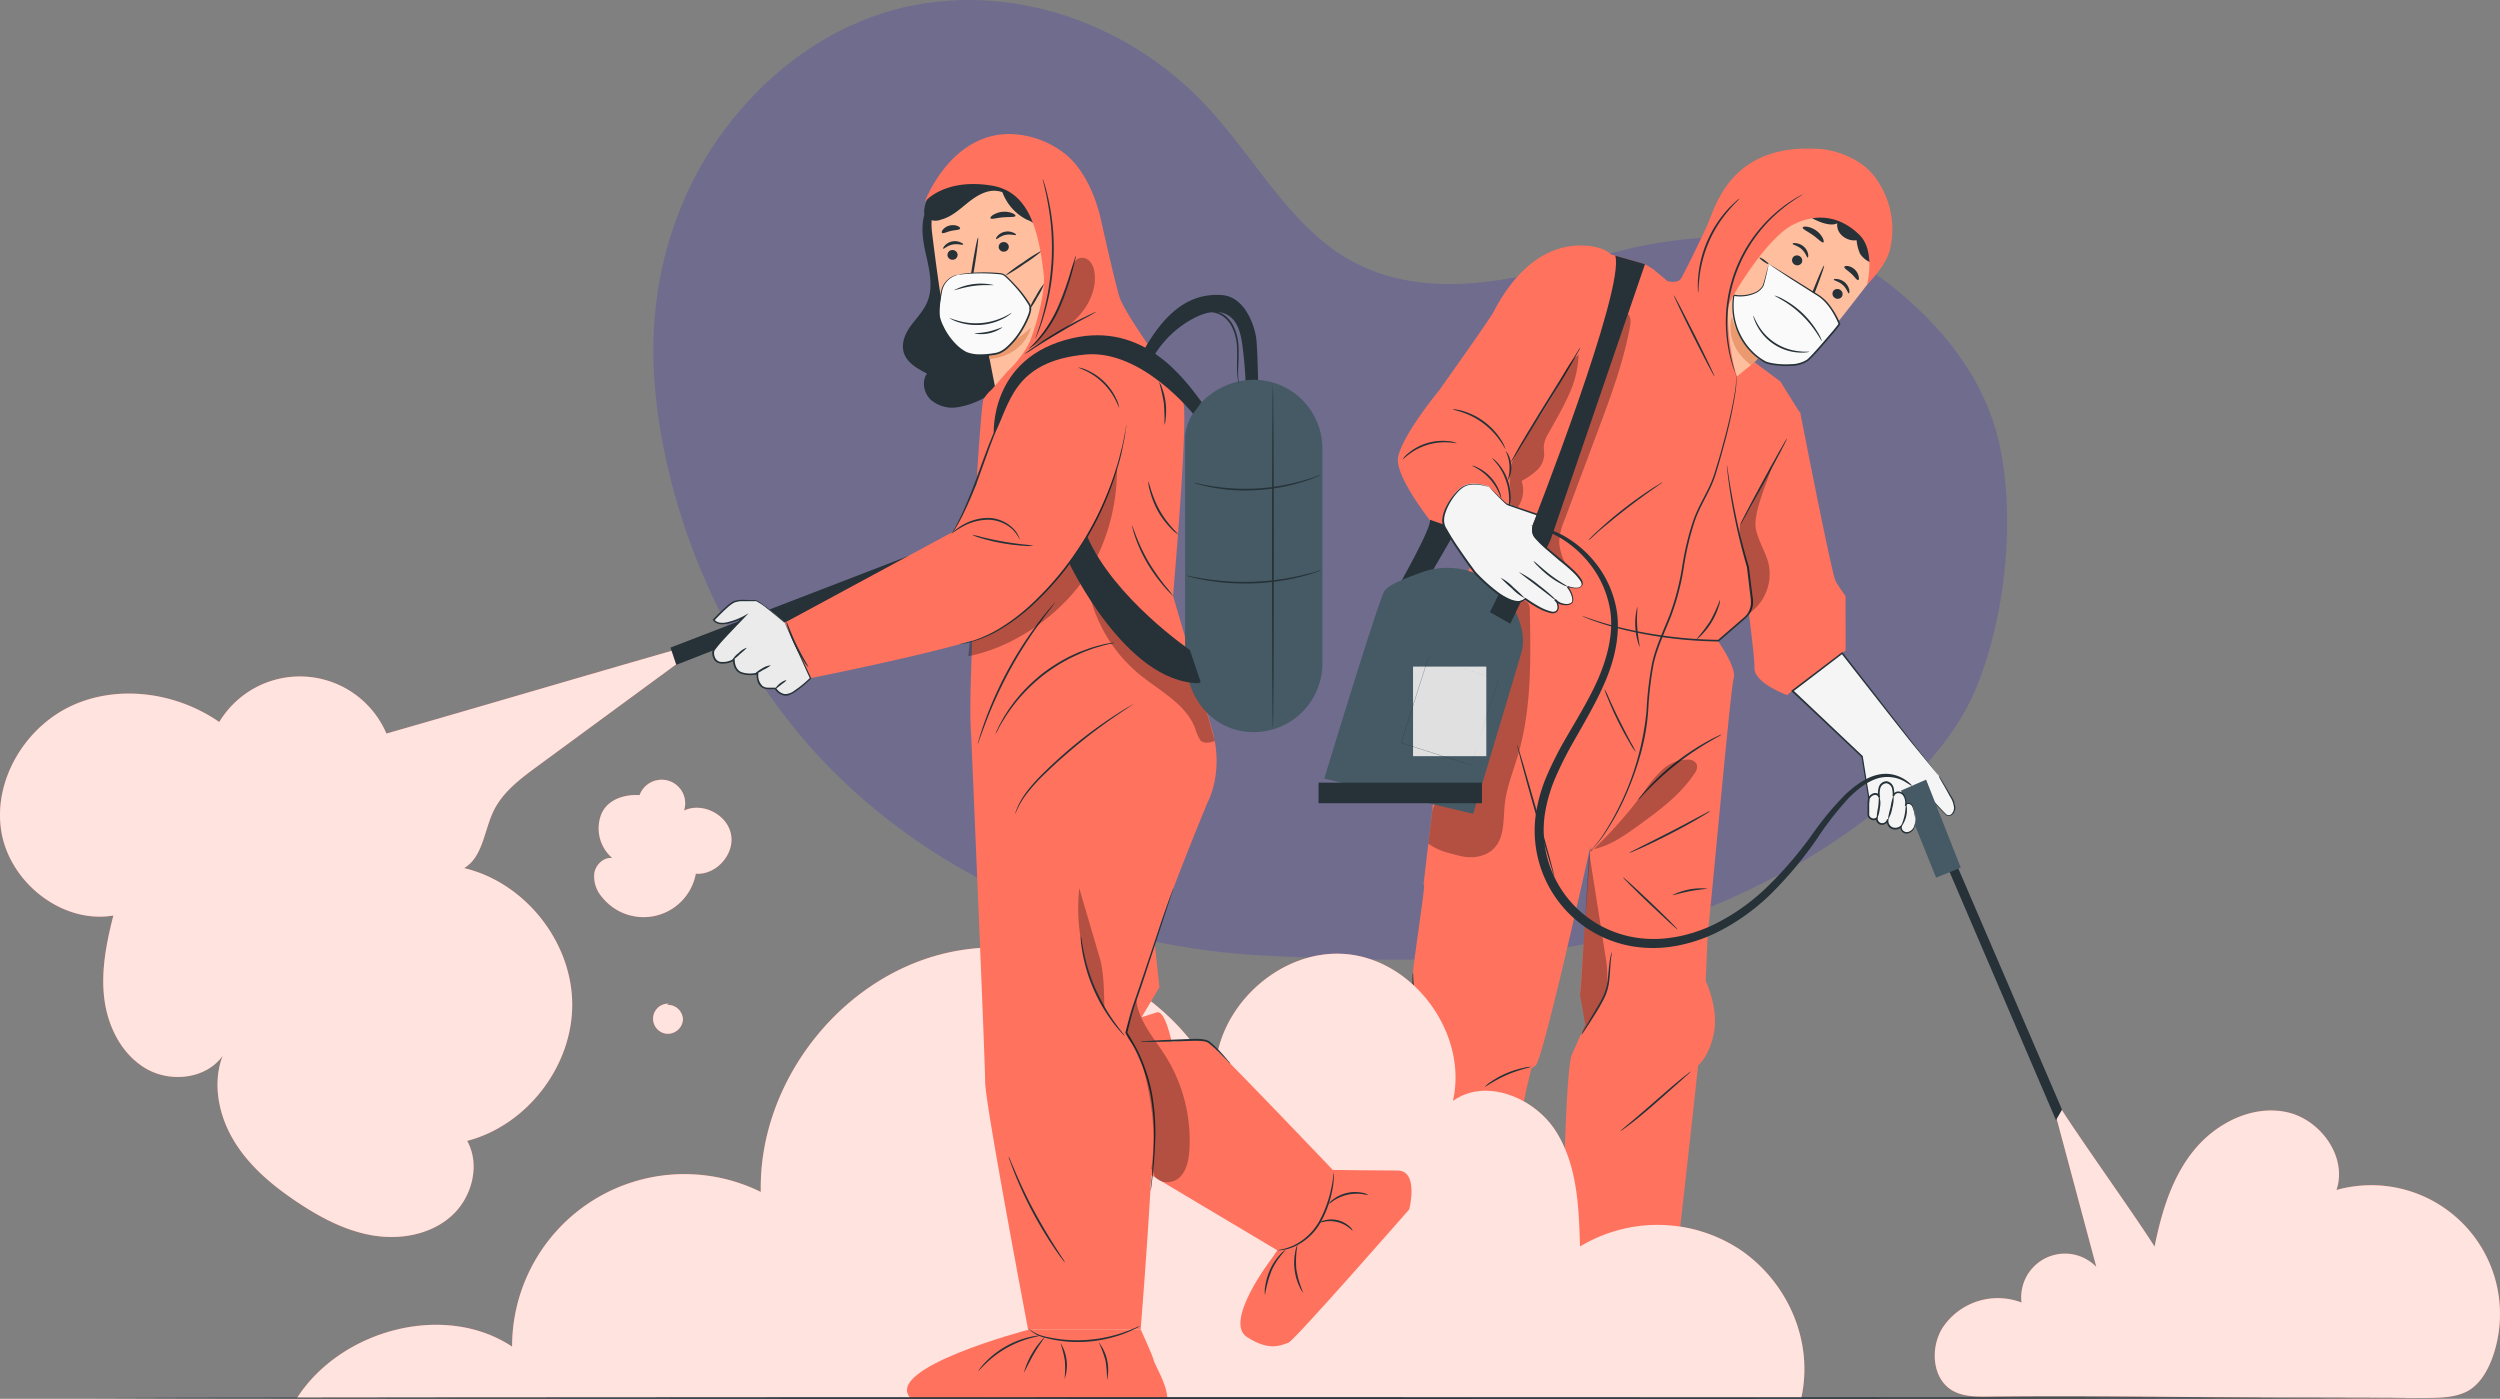 <svg xmlns="http://www.w3.org/2000/svg" viewBox="0 0 717.08 401.23"><rect x="0" y="0" width="717.08" height="401.23" fill="#808080" stroke="none"/><defs><style>.cls-1{opacity:0.42;}.cls-2{fill:#5a50a3;}.cls-3{fill:#ffbe9d;}.cls-4{fill:#eb996e;}.cls-5{fill:#263238;}.cls-6{fill:#455a64;}.cls-7{fill:#fafafa;}.cls-8{fill:#ff725e;}.cls-9{opacity:0.8;}.cls-10{fill:#fff;}.cls-11{opacity:0.3;}.cls-12{fill:#e0e0e0;}.cls-13{fill:#f5f5f5;}.cls-14{fill:#ebebeb;}</style></defs><g id="Capa_2" data-name="Capa 2"><g id="Capa_1-2" data-name="Capa 1"><g id="freepik--background-simple--inject-35" class="cls-1"><path id="elhwc54uslk27" class="cls-2" d="M573.4,127c-4.28-19.1-17.24-34.4-31.69-45.65-21.74-16.94-56.17-15.5-81.23-8.27s-53.16,14.65-76.05-.16C369.21,63,359.56,45.2,346.94,31.36,322.5,4.54,285.37-6.41,253.29,3.74c-17.65,5.59-33.39,17.43-45.18,33.09C192.35,57.75,185.64,84,187.77,110.1c3.39,41.46,23.55,83.47,51.07,111,33.88,33.91,79.22,50.75,123.84,53s86.27,3,127.84-13.9c27-11,64.39-33.67,76.42-63.1C575.13,177.09,578.29,148.77,573.4,127Z"/></g><g id="freepik--character-2--inject-35"><path id="eloymyste7fu" class="cls-3" d="M505.09,58.38,474.92,98.11l19.8,15.22c2.06-2,9.45-10.53,9.45-10.53s8.77,5.76,15.81-1.84c3.42-3.69,9.86-11.88,15.58-19.33A19.16,19.16,0,0,0,532.37,55h0A19.16,19.16,0,0,0,505.42,58Z"/><path id="elf1pe5loq01u" class="cls-4" d="M504.17,102.84a24.13,24.13,0,0,1-7.44-11.9s-2.63,7.66,5.65,13.9Z"/><path id="ely2ebaihkdi" class="cls-5" d="M528.23,85.21a1.48,1.48,0,0,1-2.06.15,1.41,1.41,0,0,1-.25-2l0,0a1.47,1.47,0,0,1,2-.15,1.41,1.41,0,0,1,.31,2Z"/><path id="elfrgduiggn2m" class="cls-5" d="M530.3,84.15c-.27,0-.54-1.34-1.73-2.41S526,80.49,526,80.23s.37-.26,1-.19a4,4,0,0,1,3.43,3.09C530.53,83.78,530.42,84.15,530.3,84.15Z"/><path id="elc5i8ojkwxg" class="cls-5" d="M516.63,75.61a1.49,1.49,0,0,1-2.06.15,1.42,1.42,0,0,1-.25-2h0a1.47,1.47,0,0,1,2.06-.15,1.41,1.41,0,0,1,.26,2Z"/><path id="elpb9lje76f9f" class="cls-5" d="M518.5,73.88c-.27,0-.54-1.35-1.73-2.41s-2.58-1.26-2.58-1.52.37-.25,1-.19a4.11,4.11,0,0,1,2.22,1,3.86,3.86,0,0,1,1.21,2.1C518.73,73.5,518.62,73.88,518.5,73.88Z"/><path id="eleo7sm7r63z5" class="cls-5" d="M514.84,86.51a9.87,9.87,0,0,1,2.23,1.38c.33.25.67.44.91.28a2.3,2.3,0,0,0,.6-1.07c.38-1,.78-2,1.19-3.1,1.72-4.39,3.25-7.89,3.43-7.82s-1.08,3.69-2.79,8.08c-.44,1.07-.85,2.1-1.24,3.08a2.36,2.36,0,0,1-.91,1.32,1,1,0,0,1-.9,0,2.22,2.22,0,0,1-.57-.39A11.25,11.25,0,0,1,514.84,86.51Z"/><path id="el9cz73dpf2kr" class="cls-5" d="M510.65,84.18c.2.16-.95,1.45-.68,3.35s1.76,3,1.61,3.18-.53,0-1.12-.53a4.31,4.31,0,0,1-1.41-2.59,3.78,3.78,0,0,1,.65-2.73C510.14,84.33,510.57,84.09,510.65,84.18Z"/><path id="el1drxsbaupsy" class="cls-5" d="M523,69.53c-.41.21-1.45-1-3-2.09s-3-1.72-2.92-2.17c0-.22.51-.34,1.24-.24a6.29,6.29,0,0,1,4.5,3.24C523.15,68.94,523.17,69.42,523,69.53Z"/><path id="elhqvvx39ywgq" class="cls-5" d="M533,80.33c-.45.08-1-.94-2-1.84S529,77,529,76.59c0-.21.41-.36,1-.29a3.87,3.87,0,0,1,3.13,3C533.3,79.92,533.16,80.33,533,80.33Z"/><path id="eljosg1zximkc" class="cls-5" d="M520.93,57.63h-.09a8.15,8.15,0,0,0-5.78,1.88l-.16.13c-2.29,1.92-4.25,4.2-6.55,6.1s-5.07,3.43-8,3.48c-1.23,0-2.79-.62-2.68-1.85a2.57,2.57,0,0,1,.63-1.25c4.38-5.66,7.18-11.66,12.19-17.18a6.31,6.31,0,0,1,5.37-2c1.91.22,4.1.63,4.84,2.41s.22,5.69.3,7.61"/><path id="elb779pwwv5s" class="cls-3" d="M504.42,64.33c-.08-.17-3.87-6.33-8.45-.93s1.79,8.89,1.93,8.74S504.42,64.33,504.42,64.33Z"/><path id="el6x3tpqwt5r" class="cls-4" d="M498,68.68a1.35,1.35,0,0,1-.37-.07,1.24,1.24,0,0,1-.71-.58,3,3,0,0,1,.69-3A4.17,4.17,0,0,1,499,63.91a1.38,1.38,0,0,1,1.32-.12.63.63,0,0,1,.34.73c-.06.21-.19.29-.17.32s.2,0,.34-.25a.78.78,0,0,0,.08-.52.94.94,0,0,0-.41-.58,1.75,1.75,0,0,0-1.69,0,4.2,4.2,0,0,0-1.6,1.23c-.89,1.12-1.2,2.61-.61,3.5a1.3,1.3,0,0,0,1,.59C497.84,68.81,498,68.71,498,68.68Z"/><path id="el073yaj5l5d7q" class="cls-6" d="M531.06,50.82a1.69,1.69,0,0,0-.34-.3,5.84,5.84,0,0,0-1.09-.61,6.86,6.86,0,0,0-7.69,1.42,5.12,5.12,0,0,0-.79,1c-.16.25-.23.4-.21.41a12.35,12.35,0,0,1,1.14-1.23,7.1,7.1,0,0,1,7.47-1.42C530.51,50.47,531,50.86,531.06,50.82Z"/><path id="elek8trtgr9pf" class="cls-5" d="M540.84,73.88c0,1.34-1.77,1.93-3.1,1.8a7,7,0,0,1-4.21-2.88,12.33,12.33,0,0,1-1-3.9c-2.66.42-5.93-1.73-5.54-4.87-2.84,1.62-10.24-2.68-10.58-4.26,0-3.32-1.1-11.33,3.26-11.7,4.86-.42,12,.65,16.59,6.32,6.68,8.31,6,15.31,4.54,19.49"/><path id="elly8kwr881vh" class="cls-7" d="M507.27,75.72s10.18,6.67,14.09,9,6.2,8.25,6.2,8.25l-1,1.38s-6.54,7.79-8.14,9.07c-2.6,2.06-10.4,1.41-12.2.42a18.68,18.68,0,0,1-8.91-19.15s5.85,1.06,8.29-2.47A63.87,63.87,0,0,0,507.27,75.72Z"/><path id="elxdwegwc31xt" class="cls-5" d="M507.27,75.72a1.31,1.31,0,0,1,0,.28,4.75,4.75,0,0,1-.16.81c-.14.71-.36,1.74-.69,3.07-.17.75-.38,1.48-.62,2.21a5.42,5.42,0,0,1-2,1.89,10.78,10.78,0,0,1-6.52.89l.22-.16a18.59,18.59,0,0,0,2.7,13,17.63,17.63,0,0,0,2.38,3,15.54,15.54,0,0,0,3.1,2.49,7.45,7.45,0,0,0,.87.49,5.79,5.79,0,0,0,1,.31,19.46,19.46,0,0,0,2,.35,24.13,24.13,0,0,0,4.25.1,8.66,8.66,0,0,0,4.54-1.31c1.18-1.06,2.24-2.3,3.29-3.45l3-3.48c1-1.14,1.93-2.24,2.76-3.39V93c-1.51-3.63-3.68-6.84-6.52-8.45L513.71,80,509,76.88,507.77,76a5.09,5.09,0,0,1-.45-.31,3.5,3.5,0,0,1,.42.24l1.24.76,4.74,2.93,7.34,4.59A12.56,12.56,0,0,1,525,87.8a23.44,23.44,0,0,1,2.86,5.07V93l-.08.11c-.83,1.17-1.79,2.3-2.76,3.43L522,100a46.16,46.16,0,0,1-3.34,3.51,9,9,0,0,1-4.83,1.44,24.2,24.2,0,0,1-4.34-.11,18.59,18.59,0,0,1-2.11-.36,5.89,5.89,0,0,1-1-.34,7.17,7.17,0,0,1-.93-.53,16.13,16.13,0,0,1-3.19-2.57A18.21,18.21,0,0,1,499.83,98a18.86,18.86,0,0,1-2.67-13.3v-.19h.19a10.65,10.65,0,0,0,6.3-.77A5.12,5.12,0,0,0,505.56,82a20.49,20.49,0,0,0,.66-2.15c.34-1.29.6-2.31.79-3l.21-.79A1.84,1.84,0,0,1,507.27,75.72Z"/><path id="elk23ai1ub0bh" class="cls-5" d="M504.67,73.88c.08-.12.73.2,1.45.71s1.24,1,1.15,1.13-.73-.2-1.45-.71S504.58,74,504.67,73.88Z"/><path id="elnkxsvdo2g2" class="cls-5" d="M519,100.89a2.49,2.49,0,0,1-.8.17,12,12,0,0,1-2.24.06,14.55,14.55,0,0,1-12-7.71,11.26,11.26,0,0,1-.87-2.06,2.27,2.27,0,0,1-.18-.8c.09,0,.43,1.08,1.37,2.68a15.33,15.33,0,0,0,11.68,7.52C517.84,101,519,100.8,519,100.89Z"/><path id="elsg9hrtob4wn" class="cls-5" d="M522.61,97.91c-.08,0-.57-.92-1.53-2.38a29.89,29.89,0,0,0-9.69-9.33c-1.49-.9-2.47-1.36-2.44-1.44a10.1,10.1,0,0,1,2.62,1.12,25.19,25.19,0,0,1,5.56,4.06,25.92,25.92,0,0,1,4.27,5.4A10.6,10.6,0,0,1,522.61,97.91Z"/><path id="el2rszzjjccu3" class="cls-8" d="M589.3,318.58l12,44.82a12.54,12.54,0,0,0-21.46,10.21,19,19,0,0,0-22.7,7.32c-3.54,5.75-2.94,14.54,2.9,17.93,3,1.74,6.68,1.74,10.15,1.7,42-.57,84.25,1,126.24.41,3.6-.05,7.3-.12,10.59-1.58,6.37-2.82,9.3-12.29,9.91-19.23a36.93,36.93,0,0,0-46.76-38.83c3.22-9.51-4.62-20.35-14.45-22.37s-20.11,3.22-26.44,11S620,347.71,618,357.57c-5.3-8.46-22-31.79-27.27-40.25"/><g id="eld0f07aa538c"><g class="cls-9"><path id="elozdi8oiytd" class="cls-10" d="M589.3,318.58l12,44.82a12.54,12.54,0,0,0-21.46,10.21,19,19,0,0,0-22.7,7.32c-3.54,5.75-2.94,14.54,2.9,17.93,3,1.74,6.68,1.74,10.15,1.7,42-.57,84.25,1,126.24.41,3.6-.05,7.3-.12,10.59-1.58,6.37-2.82,9.3-12.29,9.91-19.23a36.93,36.93,0,0,0-46.76-38.83c3.22-9.51-4.62-20.35-14.45-22.37s-20.11,3.22-26.44,11S620,347.71,618,357.57c-5.3-8.46-22-31.79-27.27-40.25"/></g></g><path id="el7f79y3irzx7" class="cls-8" d="M538.26,51.44c-5.35-7.8-15.62-8.66-15.62-8.66-26.47-2.22-30.72,17-32.95,21.86-1.32,2.89-5.78,12.17-7.45,15.14-.67,1.21-2.31,1.22-3.91.88l-4.13-3.45-2.36-1.44L462.12,73c-1.43-1.36-3.79-2.34-7.55-2.55-16.24-.9-24.66,16.24-26.16,19-1.41,2.54-13.93,20.15-15.48,22.33-.1.14-.2.28-.31.41-1.3,1.59-10.18,12.62-11.57,18.75-1,4.33,5.5,13.69,10.1,19.64a7.87,7.87,0,0,0,10.13,2l6.31-3.61.16.75-9.59,20.41-9.87,83.75c.78-1.77-.94,9-2.68,22.09a34.61,34.61,0,0,0,.65,13.33s-.2,1.12-.38,2.8h0v.06c0,.42-.09.87-.13,1.35-.29,3.28-1,11.5-1.21,16.91-.13,3.54.81,20.22,1.75,35.58-1.93,2.16-1.6,6-1.7,9.1-.2,6.2-3.27,11.88-5.81,17.54s-4.61,12.06-2.75,18a15.3,15.3,0,0,0,9.46,9.62,16.08,16.08,0,0,0,17.12-4.7c3.54-4.21,4.61-9.91,5.55-15.33,1.94-11.21,3.82-23,2.58-34.1l7.1-33.75,1.4-5.95a12.33,12.33,0,0,0,1.23-.8c2.12-1.52,15.74-63,15.74-63l-3,42.7,1.51,8.78s-1.51,3-3.88,8.47-3,77.34-3,77.35-2.67,7.55-2.91,8.74-2.22,7.37-2.22,11.15h66.22c8.51-8.51-29.5-19.9-29.5-19.9h-1.09a.87.87,0,0,0,.17-.33c1-4.32,8.57-74,8.57-74s3.38-2.72,4.59-9.69-2.42-14.52-2.42-14.52l.57-13.57c1.36-11.77,6.56-70.39,7.47-73.33s-4.53-10.64-4.53-10.64,6.34-4.67,8.87-7.93c.94,7.45,1.67,14,1.61,15.62-.17,4.39,9.33,7.83,9.33,7.83l16.8-12.8V171.05c0-.19-1.71-2.29-2.86-4.39S516.3,118,516.3,118l-.2.33.06-.11-5.48-8.78-7.45-5.56-5,4.09c-1.84-4.79-3.26-18-2.26-20.69,1.11-3,10.71-18.72,18-22.65s14.22-2.38,19.4,2.77c4.68,4.63,2.16,14.23,2.16,14.23s5.31-5.18,6.53-9.83A25,25,0,0,0,538.26,51.44Z"/><g id="el4s79n5j8ajp"><g class="cls-11"><path id="el81xammke1zk" d="M409.71,242c2.94,2.08,5.5,2.59,9,3.49s7.59.32,10-2.35c2.9-3.23,2.44-8.12,2.91-12.43.52-4.86,2.41-9.44,3.79-14.13,3.92-13.36,3.67-27.53,3.39-41.45a3.45,3.45,0,0,0-.57-2.23,2.38,2.38,0,0,0-3.19,0,6.75,6.75,0,0,0-1.82,3c-8.15,20.71-15.38,35.51-22.38,56.66"/></g></g><path id="elpwpbab6i2wq" class="cls-5" d="M497.7,106.92a1.35,1.35,0,0,1,.17.34,5.89,5.89,0,0,1,.19,1.1,23.08,23.08,0,0,1-.28,4.23,134.34,134.34,0,0,1-3.32,15.24c-.43,1.6-.88,3.26-1.39,5s-1,3.53-1.72,5.34c-1.45,3.63-3.76,7.11-5.2,11.19A81,81,0,0,0,483,162.58a71.25,71.25,0,0,1-3.7,14.21c-1.85,4.68-4,9.11-5,13.73A100.45,100.45,0,0,0,472.75,204a62.25,62.25,0,0,1-2.13,12.19,83.53,83.53,0,0,1-3.54,10.19,70.66,70.66,0,0,1-7.44,13.7,31.84,31.84,0,0,1-2.7,3.21l-.81.75-.29.25a1.67,1.67,0,0,1,.25-.28l.75-.72a36.36,36.36,0,0,0,2.63-3.31,79.19,79.19,0,0,0,12.8-36,99,99,0,0,1,1.57-13.62c1-4.69,3.15-9.16,5-13.81a72.52,72.52,0,0,0,3.68-14.11,79.69,79.69,0,0,1,3.21-13.29c1.48-4.15,3.81-7.62,5.25-11.19.72-1.77,1.21-3.58,1.74-5.3s1-3.38,1.41-5a146.08,146.08,0,0,0,3.48-15.17,24.77,24.77,0,0,0,.37-4.21,6.56,6.56,0,0,0-.14-1A1.53,1.53,0,0,1,497.7,106.92Z"/><path id="elbi6ikzrfm4" class="cls-5" d="M493.38,171.94a5.74,5.74,0,0,1-.39,2,20.17,20.17,0,0,1-4.95,8.22,6.34,6.34,0,0,1-1.55,1.27,50.24,50.24,0,0,0,4.08-5.34A48,48,0,0,0,493.38,171.94Z"/><path id="eljvxsl43rgq8" class="cls-5" d="M453.78,176.67l.75.23c.49.16,1.2.44,2.14.74,1.87.64,4.61,1.48,8.08,2.34a127.12,127.12,0,0,0,28.14,3.55l-.17.07,5.71-4.94,1.77-1.53a5.68,5.68,0,0,0,2-3.76,9.25,9.25,0,0,0-.11-2.17q-.54-4.41-1-8.48h0a166.83,166.83,0,0,1-4.74-20.94c-.41-2.6-.67-4.67-.83-6.09-.07-.68-.12-1.22-.16-1.63a1.82,1.82,0,0,1,0-.57,3.45,3.45,0,0,1,.1.56c.07.4.15.94.25,1.62.2,1.41.51,3.47,1,6.06a179.79,179.79,0,0,0,4.91,20.85h0c.34,2.71.7,5.54,1.06,8.48a8.77,8.77,0,0,1,.12,2.29,6,6,0,0,1-.7,2.25,6.3,6.3,0,0,1-1.52,1.85L498.81,179l-5.72,4.93L493,184h-.18a122.86,122.86,0,0,1-28.18-3.64c-3.46-.91-6.19-1.81-8.05-2.49-.93-.33-1.63-.64-2.11-.83A3.94,3.94,0,0,1,453.78,176.67Z"/><path id="elp2i03hbklzg" class="cls-5" d="M470.27,185.56a19.09,19.09,0,0,1-.65-11.48c.16,0-.23,2.59,0,5.76S470.42,185.52,470.27,185.56Z"/><path id="el1nk53n3awsc" class="cls-5" d="M493.84,210.66a5.85,5.85,0,0,1-1,.64c-.68.37-1.66.93-2.85,1.64a82.23,82.23,0,0,0-8.94,6.08,83.57,83.57,0,0,0-8.06,7.22c-1,1-1.75,1.8-2.27,2.37a5.83,5.83,0,0,1-.87.85,5.48,5.48,0,0,1,.71-1c.48-.61,1.22-1.47,2.16-2.49a67.38,67.38,0,0,1,17.09-13.37c1.22-.67,2.23-1.18,2.94-1.5A4.7,4.7,0,0,1,493.84,210.66Z"/><path id="elyxcxda3yrx" class="cls-5" d="M490.55,232.63a4.15,4.15,0,0,1-.84.6c-.56.36-1.38.85-2.4,1.45-2,1.2-4.9,2.79-8.11,4.45s-6.16,3.07-8.32,4.05c-1.08.48-2,.86-2.57,1.11a3.94,3.94,0,0,1-1,.34,3.92,3.92,0,0,1,.88-.52l2.5-1.27c2.12-1.06,5-2.52,8.24-4.17s6.08-3.2,8.17-4.31l2.48-1.31A3.8,3.8,0,0,1,490.55,232.63Z"/><path id="ellpp7x00d4dn" class="cls-5" d="M481.17,266.58c-.1.1-3.68-3.16-8-7.28s-7.73-7.55-7.63-7.65,3.68,3.15,8,7.27S481.26,266.47,481.17,266.58Z"/><path id="elp215adgj9o" class="cls-5" d="M489.64,254.87c0,.16-2.27.24-5,.77s-4.89,1.25-4.94,1.1A18.67,18.67,0,0,1,489.64,254.87Z"/><path id="el3azxzr8czbq" class="cls-5" d="M485,307.33a7.94,7.94,0,0,1-.74.74L482.11,310l-7,6.21c-2.75,2.41-5.29,4.54-7.2,6-1,.74-1.73,1.31-2.29,1.69a3.85,3.85,0,0,1-.89.54c0-.06,1.12-1,2.95-2.52s4.34-3.7,7.09-6.1,5.26-4.58,7.12-6.1c.92-.76,1.69-1.36,2.23-1.76A3.76,3.76,0,0,1,485,307.33Z"/><path id="ela92po8mrhe8" class="cls-5" d="M412.84,303a3.8,3.8,0,0,1-.82-.61,11.07,11.07,0,0,1-1.78-2.14,29.71,29.71,0,0,1-3.54-8.42,45.08,45.08,0,0,1-1.54-9,25.6,25.6,0,0,1,0-2.77,3.06,3.06,0,0,1,.14-1c.08,0,0,1.44.25,3.75a54.84,54.84,0,0,0,1.67,8.89,34.24,34.24,0,0,0,3.35,8.37A19.45,19.45,0,0,0,412.84,303Z"/><path id="elvogezh5wd4" class="cls-5" d="M439.12,306c0,.17-3.19.71-6.84,2.3s-6.26,3.53-6.35,3.4a7,7,0,0,1,1.64-1.37A25.67,25.67,0,0,1,437,306.3,6.89,6.89,0,0,1,439.12,306Z"/><path id="elwskvjcpz1cl" class="cls-5" d="M430.53,324.33a23.29,23.29,0,0,1-6.12,2.38,23,23,0,0,1-6.48,1.07c0-.15,2.87-.61,6.34-1.57S430.47,324.23,430.53,324.33Z"/><path id="elorehj5tnb3" class="cls-5" d="M445.84,251.43c-.14,0-2.64-8.39-5.6-18.83s-5.23-18.94-5.09-19,2.64,8.4,5.59,18.84S446,251.4,445.84,251.43Z"/><path id="eliky4lcg5i9" class="cls-5" d="M469.21,215.71a14.7,14.7,0,0,1-1.66-2.48c-.95-1.57-2.18-3.79-3.43-6.3s-2.25-4.84-2.92-6.55a14.12,14.12,0,0,1-1-2.82,22.07,22.07,0,0,1,1.3,2.68c.75,1.66,1.81,4,3.05,6.46s2.42,4.74,3.28,6.35A19.16,19.16,0,0,1,469.21,215.71Z"/><path id="elrjpt0ihg2" class="cls-5" d="M476.84,138.33a4.53,4.53,0,0,1-.84.66l-2.36,1.66c-2,1.41-4.72,3.38-7.65,5.67s-5.51,4.46-7.36,6l-2.18,2a4.46,4.46,0,0,1-.85.65,3.88,3.88,0,0,1,.71-.8c.47-.49,1.18-1.18,2.08-2,1.79-1.67,4.33-3.89,7.28-6.19s5.71-4.23,7.76-5.56c1-.67,1.87-1.19,2.46-1.53A3.69,3.69,0,0,1,476.84,138.33Z"/><path id="elukgdb07d2rr" class="cls-5" d="M431.84,128.84c-.08,0-.56-1-1.57-2.41a21.61,21.61,0,0,0-10.82-8.16c-1.68-.56-2.77-.75-2.76-.84a2.28,2.28,0,0,1,.78,0,13.38,13.38,0,0,1,2.09.44,19.57,19.57,0,0,1,11,8.3,12.09,12.09,0,0,1,1,1.88C431.75,128.56,431.84,128.83,431.84,128.84Z"/><path id="elpfgo6wn1kq8" class="cls-5" d="M417.84,127.12c0,.09-.95-.14-2.47-.23a17.09,17.09,0,0,0-11.13,3.34c-1.22.91-1.88,1.61-1.94,1.55a7.13,7.13,0,0,1,1.71-1.84,15.35,15.35,0,0,1,11.39-3.41A6.67,6.67,0,0,1,417.84,127.12Z"/><path id="elugfjts3le2o" class="cls-5" d="M430.6,143.18a15.56,15.56,0,0,0-8.56-9.65,5.09,5.09,0,0,1,1.89.63,12.28,12.28,0,0,1,3.83,2.92,12.8,12.8,0,0,1,2.45,4.15A5,5,0,0,1,430.6,143.18Z"/><g id="ell4qszwi7c0b"><g class="cls-11"><path id="elwsz1e5hvpgk" d="M449,161.67a16.85,16.85,0,0,1-1.77-5.91,16.66,16.66,0,0,1,1.48-6.48q4.78-12.81,9.58-25.61c3.67-9.8,7.36-19.67,9.25-30,.26-1.42.28-3.28-1-3.87a2.3,2.3,0,0,0-2.54.77,6.82,6.82,0,0,0-1.15,2.58q-9.53,33.18-20.92,65.81"/></g></g><path id="elnjjrut967jg" class="cls-5" d="M447.84,379.88c.05-.09,1.67.78,4.5,1.67a38.12,38.12,0,0,0,11.38,1.59,50.62,50.62,0,0,0,11.43-1.45,10.86,10.86,0,0,0,3.19-1.36c.68-.46,1-.81,1-.77s-.06.1-.2.27a5.55,5.55,0,0,1-.71.66,9.77,9.77,0,0,1-3.19,1.56,44.94,44.94,0,0,1-11.53,1.62,35.37,35.37,0,0,1-11.5-1.76,29.16,29.16,0,0,1-3.26-1.37A7.73,7.73,0,0,1,447.84,379.88Z"/><path id="el8hrz9392rrg" class="cls-5" d="M476,381.51a2.21,2.21,0,0,1,.81,0,16.27,16.27,0,0,1,2.18.37A25.52,25.52,0,0,1,491.54,389a16.37,16.37,0,0,1,1.44,1.68c.31.42.47.67.44.69s-.8-.83-2.14-2.11a29.2,29.2,0,0,0-12.39-7.05A29.17,29.17,0,0,1,476,381.51Z"/><path id="elq6gqnja3yvp" class="cls-5" d="M480.67,391.85c-.15,0-1.11-2.34-2.72-5.07s-3.22-4.76-3.1-4.86a17.44,17.44,0,0,1,3.55,4.59A16.72,16.72,0,0,1,480.67,391.85Z"/><path id="elwtmcw92krsj" class="cls-5" d="M469.26,393.7a11.58,11.58,0,0,1,1.21-10.17,30.82,30.82,0,0,0-1.28,5A33.06,33.06,0,0,0,469.26,393.7Z"/><path id="el9u6fxit44rl" class="cls-5" d="M457.36,394.12a10.71,10.71,0,0,1-.08-5.7,10.5,10.5,0,0,1,2.44-5.15,29.9,29.9,0,0,0-1.94,5.26A32.73,32.73,0,0,0,457.36,394.12Z"/><path id="el3x2u5u2ph9y" class="cls-5" d="M512.59,125.74c.13.07-2.84,5.77-6.62,12.74s-7,12.57-7.09,12.5,2.84-5.77,6.63-12.75S512.46,125.67,512.59,125.74Z"/><path id="elttz3kfkfhxa" class="cls-5" d="M428,131.39a4.16,4.16,0,0,1,.61.44,10.66,10.66,0,0,1,1.4,1.45,14.84,14.84,0,0,1,1.64,2.51,17,17,0,0,1,1.27,3.45,17.33,17.33,0,0,1,.42,3.66,14.45,14.45,0,0,1-.34,3,10.69,10.69,0,0,1-.6,1.92,2.3,2.3,0,0,1-.34.66c-.09,0,.3-1,.58-2.65a16.82,16.82,0,0,0,.22-2.92,17.5,17.5,0,0,0-.45-3.53,18.14,18.14,0,0,0-1.19-3.36,17.16,17.16,0,0,0-1.5-2.51C428.7,132.16,427.91,131.46,428,131.39Z"/><path id="ellrap18cepme" class="cls-5" d="M431.84,129.33a3.71,3.71,0,0,1,.79,1.06,8,8,0,0,1,.43,6.23c-.28.77-.58,1.18-.63,1.15A11.23,11.23,0,0,0,431.84,129.33Z"/><path id="eltti4ow5r56" class="cls-5" d="M453.31,99.62a7,7,0,0,1-.67,1.37c-.46.86-1.15,2.09-2,3.6-1.75,3-4.26,7.15-7.07,11.68l-7.2,11.59-2.17,3.52a9.59,9.59,0,0,1-.85,1.26,8.58,8.58,0,0,1,.67-1.36c.46-.86,1.16-2.09,2-3.6,1.75-3,4.26-7.15,7.07-11.68l7.19-11.6,2.18-3.51A9.07,9.07,0,0,1,453.31,99.62Z"/><g id="elgygyl2iwm4u"><g class="cls-11"><path id="el76ke2tr6hwh" d="M435,146a8.58,8.58,0,0,0,1.45-8.06,20.85,20.85,0,0,0,4.24-2.91,6.78,6.78,0,0,0,2.24-4.51c0-.93-.18-1.86-.1-2.78a8.49,8.49,0,0,1,1.16-3.16c2-3.63,4.11-7.16,5.8-10.92a29.39,29.39,0,0,0,3-11.92c-2.79,2.09-4.17,5.49-5.72,8.6-3.13,6.24-7.38,11.82-11.07,17.74a19.7,19.7,0,0,0-2.49,5.19,21.07,21.07,0,0,0-.35,6.58c.07,1.37.14,2.75.2,4.12a1.93,1.93,0,0,0,.35,1.21c.3.31.94.3,1.06-.11"/></g></g><path id="eldz0uikd8d8" class="cls-5" d="M429,351.11a2.09,2.09,0,0,1,0,.5,10.2,10.2,0,0,1-.21,1.43,24.38,24.38,0,0,1-1.46,5.1,15.06,15.06,0,0,1-4.7,6.31,12,12,0,0,1-4.26,2,10.16,10.16,0,0,1-5.05-.08,8.09,8.09,0,0,1-4.15-2.87,11.39,11.39,0,0,1-2-4.27,26.58,26.58,0,0,1-.46-7.86c.11-2.23.16-4,.09-5.27s-.17-1.93-.12-1.93a1.88,1.88,0,0,1,.12.48,13.66,13.66,0,0,1,.2,1.43,42.59,42.59,0,0,1,.08,5.3,27.5,27.5,0,0,0,.55,7.73,11.48,11.48,0,0,0,1.91,4.08,7.66,7.66,0,0,0,3.9,2.68,10.58,10.58,0,0,0,8.88-1.78,14.9,14.9,0,0,0,4.64-6.07,27.47,27.47,0,0,0,1.6-5C428.84,351.78,428.92,351.1,429,351.11Z"/><path id="el721k0op26b2" class="cls-5" d="M404.56,388.09a2.9,2.9,0,0,1,0-.93,23.34,23.34,0,0,1,.17-2.51,35.36,35.36,0,0,1,5.67-15.49,24.12,24.12,0,0,1,1.49-2c.38-.46.6-.7.63-.68s-.71,1.11-1.81,2.91a42.28,42.28,0,0,0-3.57,7.39,43.59,43.59,0,0,0-2.05,8C404.73,386.78,404.65,388.09,404.56,388.09Z"/><path id="el38th0frulft" class="cls-5" d="M417.37,383.79a10.37,10.37,0,0,1-.72-2.44,40.68,40.68,0,0,1-.8-12.2,9.67,9.67,0,0,1,.4-2.51,17.8,17.8,0,0,1,0,2.53c-.05,1.56-.06,3.71.09,6.08s.45,4.49.7,6A15.35,15.35,0,0,1,417.37,383.79Z"/><path id="eltsqvgg3pmmk" class="cls-5" d="M426.21,373.7a32.94,32.94,0,0,0-1.7-5.05,37.59,37.59,0,0,0-2.89-4.48,10.52,10.52,0,0,1,3.36,4.25A10.23,10.23,0,0,1,426.21,373.7Z"/><g id="elxphm84hb4f"><g class="cls-11"><path id="el9tehh1dq31v" d="M501.47,176.1a13.77,13.77,0,0,0,5.81-14.36c-.83-3.5-3-6.58-3.65-10.12-.81-4.68,3.45-13.69,4.73-18.09,0,0-5.34,10.62-6.89,13.12s-2.78,3.49-2.41,6.4a59.55,59.55,0,0,0,1.38,6.47c1.57,6.28,2.86,14.12,1,16.58"/></g></g><g id="el7yp06mx7g4l"><g class="cls-11"><path id="eldph4ckkid3n" d="M453.84,296.33c3.19-4.34,6.48-8.94,7.09-14.28a31.51,31.51,0,0,0-.5-8.17c-1.44-9.49-3.18-20-4.61-29.53,0,0-2.37,40.82-2.63,40.91L454.7,294l-.95,2Z"/></g></g><path id="el6yop46x7s58" class="cls-5" d="M462.32,273.12c.09,0-.24,1.42-.39,3.74-.08,1.15-.14,2.54-.31,4.08a15.78,15.78,0,0,1-1.25,4.91,39.53,39.53,0,0,1-2.48,4.39l-2.17,3.46c-.63,1-1.14,1.78-1.51,2.32a3.74,3.74,0,0,1-.61.81,3.72,3.72,0,0,1,.44-.92c.31-.57.78-1.39,1.36-2.4s1.31-2.23,2.08-3.52a46.25,46.25,0,0,0,2.42-4.35,16.58,16.58,0,0,0,1.25-4.75c.19-1.52.28-2.91.42-4.07a22.82,22.82,0,0,1,.44-2.73A4.07,4.07,0,0,1,462.32,273.12Z"/><path id="elxwij6r6fhbh" class="cls-5" d="M517.13,55.75a2.15,2.15,0,0,1-.5.35c-.33.22-.84.5-1.47.92a43.76,43.76,0,0,0-5.07,3.83,42.17,42.17,0,0,0-14.25,37.59,44.36,44.36,0,0,0,1.26,6.23c.18.73.38,1.28.48,1.66a2.41,2.41,0,0,1,.14.59,3,3,0,0,1-.24-.56c-.13-.37-.36-.91-.58-1.64a39.28,39.28,0,0,1-1.42-6.23,41.42,41.42,0,0,1,14.36-37.92,38.22,38.22,0,0,1,5.21-3.72c.64-.4,1.17-.65,1.52-.84A4,4,0,0,1,517.13,55.75Z"/><path id="elgan1g5bkt65" class="cls-5" d="M487.11,83.89A4.33,4.33,0,0,1,487,82.7a11.06,11.06,0,0,1,0-1.41,13.8,13.8,0,0,1,.09-1.86,32.42,32.42,0,0,1,.77-4.8,33.18,33.18,0,0,1,4.78-10.85,32.43,32.43,0,0,1,3-3.81c.45-.52.92-.94,1.31-1.33s.75-.69,1-.93a4.75,4.75,0,0,1,1-.73c.07.08-1.24,1.17-3,3.24a35.45,35.45,0,0,0-7.6,14.53,34.24,34.24,0,0,0-.87,4.71C487.13,82.18,487.21,83.89,487.11,83.89Z"/><path id="elqddhrttpcl8" class="cls-5" d="M491.78,108c-.13.06-2.85-5.1-6.08-11.54s-5.73-11.7-5.6-11.77,2.84,5.1,6.07,11.54S491.91,107.92,491.78,108Z"/><g id="elw7vc1u5gcm"><g class="cls-11"><path id="el6x98fkkr63v" d="M456.29,244.33a123.63,123.63,0,0,0,15.16-17.09,37.82,37.82,0,0,1,5.27-6.36,10.73,10.73,0,0,1,7.49-3,2.7,2.7,0,0,1,2.49,1.38,3,3,0,0,1-.68,2.62C482,228,475.9,232.45,470,236.76c-4.18,3-8.56,6.13-13.65,6.94"/></g></g><path id="elr0i85lzzkqa" class="cls-5" d="M410.1,149.06c1.08,1.42-9.12,19.33-9.12,19.33l6.57,1.14,10.29-17.76Z"/><path id="eldd1xi7i21wm" class="cls-6" d="M434.32,174.67a21.55,21.55,0,0,0-26.76-10.43c-4.86,1.79-9.72,3.6-10.62,5.57-2.59,5.73-17.1,53.52-17.1,53.52l42.72,10.09s13.2-43.94,13.91-46.54C437.49,183,436.34,178.7,434.32,174.67Z"/><path id="elhtxei0rnppp" class="cls-5" d="M471.84,75.77l-8.53-2.44c2.91,9.48-23.81,77.41-23.81,77.41l-12.13,24.85,5.84,3.32,11.56-24.11Z"/><g id="elitbussbnc7a"><rect class="cls-5" x="378.2" y="224.49" width="46.87" height="5.9"/></g><g id="elq3n7yhdxpi"><rect class="cls-12" x="405.31" y="191.2" width="21.01" height="25.69"/></g><path id="elyev3ftbs6hp" class="cls-5" d="M421.92,219.51l-20.08-6.42,7.85-24.51h0l20,6.42h0Zm-20-6.46,20,6.4L429.74,195l-20-6.39Z"/><path id="elczrwz2ibcmv" class="cls-13" d="M427,139.52s-4.66-1.83-7.51,0-6.41,7.74-5.5,10.69,8.92,13.8,8.92,13.8,10.47,11.61,14.47,7.61c0,0,7.44,5.37,9,3.54,1.15-1.3-.51-3.55-.29-3.16.48.85,3.43,2,4.69.74.73-.72-.32-3.42-1.13-4.32s2.59,1.32,3.91-.5c1.13-1.57-5-6.39-5-6.39s-7.81-6.28-8.76-8,.19-4,.19-4l.78-2-8.59-2.92C431.7,144.4,427,139.52,427,139.52Z"/><path id="elxnhlbn29jg" class="cls-5" d="M427,139.52a1,1,0,0,1,.21.19l.6.58,2.31,2.27c.51.49,1.07,1,1.72,1.59a1.75,1.75,0,0,0,.51.34l.65.22,1.38.46,6.5,2.17.17.06-.06.17-.77,2h0a5.8,5.8,0,0,0-.52,2,3,3,0,0,0,.5,2,29.79,29.79,0,0,0,3.4,3.34c1.24,1.1,2.56,2.2,3.93,3.33a50.6,50.6,0,0,1,4.15,3.59,14,14,0,0,1,1.85,2.21,2.38,2.38,0,0,1,.45,1.53,1,1,0,0,1-.19.43,1.64,1.64,0,0,1-.29.3,2,2,0,0,1-.73.4,5.8,5.8,0,0,1-3-.35h0l0,0a.17.17,0,0,0,0-.1h0l.24.3a5.72,5.72,0,0,1,.41.67,8.3,8.3,0,0,1,.61,1.44,4.05,4.05,0,0,1,.22,1.62,1.88,1.88,0,0,1-.12.45,1.26,1.26,0,0,1-.32.37,2.27,2.27,0,0,1-.77.4,4.63,4.63,0,0,1-3.22-.5,3.1,3.1,0,0,1-.7-.48,1.29,1.29,0,0,1-.16-.17l-.08-.11v-.05h0v-.09c-.12-.06.78-.4.44-.22a1.56,1.56,0,0,1,.27.4,4.54,4.54,0,0,1,.52,1.61,2,2,0,0,1-.6,1.68,2.14,2.14,0,0,1-1.76.27,14.47,14.47,0,0,1-4-1.66,40.43,40.43,0,0,1-3.53-2.24h.34a3.25,3.25,0,0,1-2.29.91,6.3,6.3,0,0,1-2.31-.5,17.84,17.84,0,0,1-3.92-2.28,48.52,48.52,0,0,1-6.31-5.76h0c-1.6-2.2-3.11-4.33-4.51-6.4s-2.61-3.94-3.77-6a11.1,11.1,0,0,1-.66-1.55,4.43,4.43,0,0,1-.08-1.66,10.73,10.73,0,0,1,.88-2.94,17.25,17.25,0,0,1,3-4.5,9.83,9.83,0,0,1,1.73-1.55,5.37,5.37,0,0,1,1.92-.78,9.22,9.22,0,0,1,3.23,0,13.21,13.21,0,0,1,1.95.48l.48.18.16.08H427l-.5-.14a16.37,16.37,0,0,0-1.94-.42,9.37,9.37,0,0,0-3.17,0,4.84,4.84,0,0,0-1.81.77,9,9,0,0,0-1.67,1.53,17.19,17.19,0,0,0-2.84,4.45c-.74,1.72-1.42,3.92-.11,5.82a68.41,68.41,0,0,0,3.78,6c1.4,2.08,2.92,4.17,4.53,6.36h0a48.2,48.2,0,0,0,6.26,5.68,17.38,17.38,0,0,0,3.8,2.21,6.26,6.26,0,0,0,2.13.46,2.76,2.76,0,0,0,1.92-.76l.15-.15.18.12c1.11.78,2.28,1.53,3.48,2.21a14.2,14.2,0,0,0,3.81,1.6,1.71,1.71,0,0,0,1.33-.16,1.43,1.43,0,0,0,.42-1.24,3.62,3.62,0,0,0-.46-1.4l-.09-.16v-.07h0a.4.4,0,0,0,.12-.1c.06,0,.05-.09.1-.08a.37.37,0,0,0,.14-.07c.11-.05,0,0,.06,0h0v.06l.11.11a2.71,2.71,0,0,0,.59.41,4.22,4.22,0,0,0,2.83.46,1.59,1.59,0,0,0,.59-.31.65.65,0,0,0,.26-.49,3.9,3.9,0,0,0-.21-1.4,7.25,7.25,0,0,0-.56-1.35,4.17,4.17,0,0,0-.38-.61l-.23-.29a.42.42,0,0,1-.09-.14v-.05a.22.22,0,0,1,0-.16c0-.09.2-.22.21-.2a.51.51,0,0,1,.3,0,5.51,5.51,0,0,0,2.78.36,1.61,1.61,0,0,0,.55-.29,1,1,0,0,0,.32-.46,2,2,0,0,0-.39-1.17,14,14,0,0,0-1.77-2.14,53.61,53.61,0,0,0-4.11-3.57l-3.92-3.36a30.12,30.12,0,0,1-3.44-3.43,3.45,3.45,0,0,1-.56-2.29,6.24,6.24,0,0,1,.58-2.16h0c.27-.71.54-1.4.78-2l.11.22-6.48-2.24-1.37-.48-.65-.23a2.27,2.27,0,0,1-.58-.39c-.65-.58-1.2-1.13-1.7-1.63-1-1-1.74-1.8-2.25-2.34l-.56-.62C427.08,139.6,427,139.53,427,139.52Z"/><path id="el4bvyeg170vx" class="cls-5" d="M437.41,171.62a13.56,13.56,0,0,1-3.67-2.76,42.92,42.92,0,0,1-3.32-3.15,13.21,13.21,0,0,1,3.67,2.76A42.92,42.92,0,0,1,437.41,171.62Z"/><path id="el9xmchjrbxt6" class="cls-5" d="M446.3,172.18a9.35,9.35,0,0,1-1.59-1.13L441,168.19c-2.92-2.23-5.33-4-5.26-4.09a30.7,30.7,0,0,1,5.57,3.68C444.24,170,446.42,172.06,446.3,172.18Z"/><path id="el8yceglnuhdd" class="cls-5" d="M449.64,168.26a5.56,5.56,0,0,1-1.67-.69,24.45,24.45,0,0,1-3.69-2.34,31,31,0,0,1-3.25-2.91,5.87,5.87,0,0,1-1.16-1.38c.12-.12,2.08,1.81,4.73,3.88S449.72,168.11,449.64,168.26Z"/><path id="elfysasd06g4" class="cls-13" d="M556.14,222.46,549.33,214h0l-1.91-2.37-19-24.39-14.23,10.84L534.14,217l2.29,14.23,14.68-5.28s6.26,7,7.26,7.8,3.14-.73,2.1-3.6C560,229,556.14,222.46,556.14,222.46Z"/><path id="elygvrz9r0t8r" class="cls-5" d="M556.14,222.46l.25.36c.16.27.39.64.68,1.1.58,1,1.45,2.4,2.51,4.27a7.15,7.15,0,0,1,1.27,3.36,2.73,2.73,0,0,1-.73,2,1.83,1.83,0,0,1-1,.52,1.3,1.3,0,0,1-.62-.09,2,2,0,0,1-.49-.37c-1.11-1.06-2.2-2.26-3.38-3.52l-1.79-2c-.31-.34-.61-.68-.93-1l-.47-.52-.23-.27-.12-.13-.05,0a0,0,0,0,0,.07,0h.07l-14.67,5.32-.26.09v-.28c-.72-4.42-1.5-9.21-2.31-14.22l.07.14-12.83-12.11-7.2-6.73-.22-.21.24-.18,14.24-10.82.19-.14.15.18,19.79,25.49,5.75,7.23,1.52,1.94.38.5a.57.57,0,0,1,.12.18l-.16-.16-.41-.48L554,220l-5.86-7.13c-4.93-6.19-11.82-15-19.94-25.38h.33l-14.22,10.87v-.39l7.12,6.72,12.82,12.13.06.05v.09c.8,5,1.56,9.81,2.27,14.23l-.31-.18,14.7-5.25h0a.39.39,0,0,1,.19.12l.08.08.12.13.23.27.47.52.92,1,1.77,2c1.16,1.27,2.25,2.48,3.33,3.54a1.13,1.13,0,0,0,1.59.14,1.85,1.85,0,0,0,.14-.14,2.49,2.49,0,0,0,.66-1.76,7,7,0,0,0-1.19-3.25c-1-1.89-1.86-3.34-2.42-4.32-.27-.48-.48-.85-.63-1.13A2,2,0,0,1,556.14,222.46Z"/><polygon id="eli5fur8on4r9" class="cls-5" points="591.46 318.29 589.72 321.29 557.97 247.22 560.47 246.24 591.46 318.29"/><polygon id="elmeo74atrcsl" class="cls-6" points="552.47 223.62 545.27 226.76 555.33 251.73 562.41 248.88 552.47 223.62"/><path id="elriog9zgdduf" class="cls-5" d="M548.4,225.39a2.47,2.47,0,0,1-.59-.28c-.36-.22-.89-.55-1.6-1a10,10,0,0,0-6.74-1.06c-3,.58-6.17,2.77-9.24,5.89A90.71,90.71,0,0,0,521,240.83a111.54,111.54,0,0,1-11.8,14.32,61.27,61.27,0,0,1-17.32,12.58,45.35,45.35,0,0,1-11.18,3.6,36.69,36.69,0,0,1-12.28.14,33.66,33.66,0,0,1-27.89-37.94,45.53,45.53,0,0,1,3.45-11.72,103.92,103.92,0,0,1,5.28-10.29c3.75-6.46,7.44-12.44,9.84-18.5s3.55-12.07,2.83-17.47a28.84,28.84,0,0,0-5.65-13.45,31.16,31.16,0,0,0-8.25-7.53,32.77,32.77,0,0,0-6.47-3,10.13,10.13,0,0,1-2.4-.81,9,9,0,0,1,2.53.3,27.65,27.65,0,0,1,6.85,2.63,30.82,30.82,0,0,1,8.88,7.51,29.88,29.88,0,0,1,6.33,14.09c.9,5.79-.2,12.26-2.64,18.52s-6.11,12.47-9.76,18.9a104.35,104.35,0,0,0-5.09,10.07,43.72,43.72,0,0,0-3.2,11.1,31.24,31.24,0,0,0,25.82,35c7.71,1.31,15.45-.38,22-3.35a59.87,59.87,0,0,0,16.82-11.94,113.19,113.19,0,0,0,11.83-13.86,87.36,87.36,0,0,1,9.74-11.8c3.28-3.12,6.77-5.36,10.08-5.85a9.75,9.75,0,0,1,4.33.28,10.74,10.74,0,0,1,2.85,1.33,10.19,10.19,0,0,1,1.5,1.19C548.29,225.19,548.43,225.33,548.4,225.39Z"/><path id="eldptnhfd3sg6" class="cls-13" d="M549.43,235.06a11.56,11.56,0,0,0-.47-2.92,2.34,2.34,0,0,0-.94-1.47c-.52-.3-1.35-.06-1.41.54a4.75,4.75,0,0,0-.07-2.31,2.29,2.29,0,0,0-1.59-1.56,1.53,1.53,0,0,0-1.8,1.08,6.11,6.11,0,0,0-.2-2.48,1.92,1.92,0,0,0-3.78.08,6.35,6.35,0,0,0-.08,2.71,1.16,1.16,0,0,0-1.33-1l-.2,0a2.16,2.16,0,0,0-1.47,1.45,16.89,16.89,0,0,0-.14,2.25v2.18a1.53,1.53,0,0,0,1.68,1.36,1.6,1.6,0,0,0,.71-.26,1.57,1.57,0,0,0,1.42,1.62,1.71,1.71,0,0,0,1.76-1.39,2.26,2.26,0,0,0,1.06,2.47,2.43,2.43,0,0,0,2.77-.43,1.59,1.59,0,0,0,1.28,1.85l.13,0a2.38,2.38,0,0,0,2.17-1.29A5,5,0,0,0,549.43,235.06Z"/><path id="elr08vmxv5zn" class="cls-5" d="M549.43,235.06a2.53,2.53,0,0,1,0,.55,5.06,5.06,0,0,1-.23,1.59,2.76,2.76,0,0,1-1.77,1.81,1.82,1.82,0,0,1-1.63-.26,1.65,1.65,0,0,1-.67-1.73l.3.18a2.62,2.62,0,0,1-2.78.58,2.19,2.19,0,0,1-1.19-1.11,2.7,2.7,0,0,1-.22-1.68h.45a1.56,1.56,0,0,1-.62,1.14,2.21,2.21,0,0,1-1.23.48,1.79,1.79,0,0,1-1.79-1.79v-.08l.4.2a1.77,1.77,0,0,1-2.2-.1,1.58,1.58,0,0,1-.59-1.06v-3.27a7.08,7.08,0,0,1,.09-1.13,1.89,1.89,0,0,1,.53-1.14,2.77,2.77,0,0,1,.73-.54,1.82,1.82,0,0,1,.91-.24,1.38,1.38,0,0,1,1.37,1.21h-.52a6.41,6.41,0,0,1,.12-2.89,2.39,2.39,0,0,1,2.24-1.7,2.43,2.43,0,0,1,2,1.78,6.91,6.91,0,0,1,.17,2.48l-.45-.05a1.7,1.7,0,0,1,1.64-1.28,2.12,2.12,0,0,1,1.71.9,4,4,0,0,1,.49,3.24l-.33-.05a.89.89,0,0,1,.54-.69,1.34,1.34,0,0,1,.79-.09,1.6,1.6,0,0,1,1,.92,7.71,7.71,0,0,1,.55,2,9.36,9.36,0,0,1,.11,1.29,1.62,1.62,0,0,1,0,.44,16,16,0,0,0-.27-1.69,8.08,8.08,0,0,0-.6-1.92,1.33,1.33,0,0,0-.85-.74c-.38-.08-.9.12-.93.52h-.34a3.71,3.71,0,0,0-.47-2.94,1.68,1.68,0,0,0-1.38-.71,1.26,1.26,0,0,0-1.22.93l-.44,0a6.71,6.71,0,0,0-.17-2.32,2,2,0,0,0-1.6-1.43,1.9,1.9,0,0,0-1.73,1.38,5.83,5.83,0,0,0-.08,2.66h-.52c0-.37-.44-.7-.87-.71a1.86,1.86,0,0,0-1.24.62,1.24,1.24,0,0,0-.4.85c0,.35-.07.72-.09,1.08v3.16a1.11,1.11,0,0,0,.41.72,1.26,1.26,0,0,0,1.56.11l.46-.38v.59a1.32,1.32,0,0,0,1.26,1.36h0a1.46,1.46,0,0,0,1.42-1.16l.45,0a2,2,0,0,0,1.12,2.33,2.27,2.27,0,0,0,2.36-.46l.53-.52-.22.7a1.32,1.32,0,0,0,.52,1.36,1.49,1.49,0,0,0,1.35.25,2.59,2.59,0,0,0,1.66-1.6,5.27,5.27,0,0,0,.31-1.52A2,2,0,0,1,549.43,235.06Z"/><path id="elk57laq1wntc" class="cls-5" d="M538.28,235.08a16.41,16.41,0,0,1,.41-3.43c.28-1.87.15-3.39.29-3.42a6.2,6.2,0,0,1,.23,3.49A9,9,0,0,1,538.28,235.08Z"/><path id="el1ala5pnzsmc" class="cls-5" d="M543.11,228.12a9.68,9.68,0,0,1-.34,3.63,9.14,9.14,0,0,1-1.27,3.42,22.54,22.54,0,0,1,.76-3.54A19.12,19.12,0,0,1,543.11,228.12Z"/><path id="elv9h70evg81" class="cls-5" d="M546.76,230.45a8,8,0,0,1-1.49,6.79c-.13-.08.61-1.47,1-3.34S546.61,230.47,546.76,230.45Z"/></g><g id="freepik--Smoke--inject-35"><path id="elyuxp78p8g5j" class="cls-8" d="M499.63,358.79a43,43,0,0,0-46.44-1.25c-.3-11.44-.79-23.54-7-33.19S426,309.09,416.74,315.8c4.38-19.11-10.94-40.29-30.46-42.12s-38.44,16.13-37.72,35.72c-13.94-27.62-48.12-43.28-78.14-35.8s-52.86,37.35-52.2,68.29a49.43,49.43,0,0,0-71.33,44.37c-19.37-12.89-49.1-4.86-61.68,14.71H516.66C520.19,384.94,513.05,368.24,499.63,358.79Z"/><g id="el0wkoga9056am"><g class="cls-9"><path id="elwlptvg8bn2l" class="cls-10" d="M499.63,358.79a43,43,0,0,0-46.44-1.25c-.3-11.44-.79-23.54-7-33.19S426,309.09,416.74,315.8c4.38-19.11-10.94-40.29-30.46-42.12s-38.44,16.13-37.72,35.72c-13.94-27.62-48.12-43.28-78.14-35.8s-52.86,37.35-52.2,68.29a49.43,49.43,0,0,0-71.33,44.37c-19.37-12.89-49.1-4.86-61.68,14.71H516.66C520.19,384.94,513.05,368.24,499.63,358.79Z"/></g></g></g><g id="freepik--character-1--inject-35"><path id="el8ajsdbc5qhl" class="cls-5" d="M267,58.07c-3.18,3.77-2.64,9.34-1.58,14.15s2.45,10,.5,14.51c-1.07,2.49-3,4.46-4.63,6.67s-2.82,5-2.1,7.58c.83,3,3.91,4.76,6.7,6.17-1.57,2.22-.93,5.53,1,7.44a9.42,9.42,0,0,0,7.59,2.25,23.35,23.35,0,0,0,7.69-2.65c4-2,8.07-4.6,9.55-8.79,1.24-3.49.37-7.35-.59-10.93a257.72,257.72,0,0,0-14.93-41.3"/><path id="elaqcd8qvw7t" class="cls-3" d="M304.92,62.13l5.68,48.94-24.48,3c-.73-2.78-2.75-13.7-2.75-13.7s-10.34.49-12.51-9.51c-1-4.85-2.41-15-3.53-24.26a18.93,18.93,0,0,1,16.09-21h0a18.91,18.91,0,0,1,21.43,16C304.88,61.79,304.9,62,304.92,62.13Z"/><path id="el86j26jomc26" class="cls-4" d="M283.36,100.38A23.76,23.76,0,0,0,295.67,94s-1.62,7.84-11.8,9Z"/><path id="el6wfyeucwrje" class="cls-5" d="M271.77,73.33a1.46,1.46,0,0,0,1.67,1.16,1.4,1.4,0,0,0,1.22-1.55v0A1.46,1.46,0,0,0,273,71.73a1.4,1.4,0,0,0-1.22,1.56Z"/><path id="elzfla5m3usne" class="cls-5" d="M270.55,71.33c.21.15,1.13-.87,2.67-1.18s2.83.22,3,0-.19-.4-.75-.66a4.1,4.1,0,0,0-2.42-.23A3.85,3.85,0,0,0,271,70.43C270.53,70.93,270.44,71.33,270.55,71.33Z"/><path id="elxjelq74ur3" class="cls-5" d="M286.46,71a1.45,1.45,0,0,0,1.67,1.17,1.4,1.4,0,0,0,1.22-1.55v0a1.45,1.45,0,0,0-1.67-1.17,1.39,1.39,0,0,0-1.22,1.54Z"/><path id="elups4pq092je" class="cls-5" d="M285.74,68.57c.22.15,1.14-.88,2.68-1.19s2.82.23,2.95,0-.18-.4-.75-.66a4,4,0,0,0-2.41-.24,3.86,3.86,0,0,0-2.08,1.18C285.73,68.13,285.64,68.5,285.74,68.57Z"/><path id="el1f3gxr0qj4u" class="cls-5" d="M282.48,81.13a10.21,10.21,0,0,0-2.59.06c-.4,0-.79,0-.91-.22a2.11,2.11,0,0,1,0-1.22c.18-1,.36-2.1.56-3.23.74-4.59,1.19-8.34,1-8.37s-.94,3.67-1.69,8.27c-.17,1.13-.34,2.21-.49,3.24a2.33,2.33,0,0,0,.11,1.58,1,1,0,0,0,.76.44,2.66,2.66,0,0,0,.69,0A10.27,10.27,0,0,0,282.48,81.13Z"/><path id="elgeq57kad3gr" class="cls-5" d="M287.23,81.27c-.25,0,.09,1.71-1.1,3.18s-3,1.66-3,1.9.46.24,1.22.11a4.29,4.29,0,0,0,2.5-1.49,3.64,3.64,0,0,0,.81-2.65C287.62,81.61,287.34,81.23,287.23,81.27Z"/><path id="elrgs9a79x9ij" class="cls-5" d="M284.11,62.61c.24.39,1.73-.12,3.59-.27s3.41,0,3.57-.38c.07-.21-.26-.55-.93-.83a6.26,6.26,0,0,0-5.46.5C284.27,62,284,62.43,284.11,62.61Z"/><path id="elrpzspal223c" class="cls-5" d="M270.2,66.8c.34.29,1.33-.29,2.6-.57s2.41-.24,2.58-.66c.07-.2-.17-.51-.71-.75a3.81,3.81,0,0,0-2.24-.14,3.66,3.66,0,0,0-1.93,1.13C270.12,66.26,270.05,66.65,270.2,66.8Z"/><path id="ele37dx0ahbs5" class="cls-3" d="M302.51,67.52c.16-.11,6.47-3.44,7.65,3.45s-6,6.66-6,6.46S302.51,67.52,302.51,67.52Z"/><path id="elem8nrxw80xn" class="cls-4" d="M305.84,74.46a2.47,2.47,0,0,0,.35.12,1.28,1.28,0,0,0,.9-.13,3,3,0,0,0,.92-2.9,4,4,0,0,0-.63-1.67,1.38,1.38,0,0,0-1.06-.76.61.61,0,0,0-.65.45.59.59,0,0,0,0,.35s-.17-.09-.16-.38a.77.77,0,0,1,.2-.48.89.89,0,0,1,.63-.29,1.7,1.7,0,0,1,1.44.86,4.16,4.16,0,0,1,.74,1.85,3.14,3.14,0,0,1-1.24,3.27,1.32,1.32,0,0,1-1.13,0C305.84,74.62,305.77,74.48,305.84,74.46Z"/><path id="el0vblzml6flc" class="cls-5" d="M286.67,50.93a14.35,14.35,0,0,0,7.94,12.12,6.29,6.29,0,0,1,2.89,2,8.34,8.34,0,0,1,.6,2.61,4.17,4.17,0,0,0,1.74,2.74,2.63,2.63,0,0,0,3.1-.16,6.45,6.45,0,0,0,1.22-2.37c.34-.83,1-1.68,1.92-1.63.38,0,.79.19,1.12,0a1.1,1.1,0,0,0,.42-.82,15,15,0,0,0-12.33-17.27,15.47,15.47,0,0,0-2.45-.2,7.46,7.46,0,0,0-4.15,1,3.79,3.79,0,0,0-1.76,3.7"/><path id="elduh48lah1he" class="cls-5" d="M270,51.52c-.91.33-5.14,5.56-4.91,9.53.06,1,1.35,1.85,2.27,2.15a4.24,4.24,0,0,0,2.56-.21c3-.75,5.37-3,7.78-4.92s5.34-3.73,8.4-3.29c1.69.23,3.21,1.13,4.87,1.51s3.73.05,4.5-1.46a4.1,4.1,0,0,0,0-3.15,11.42,11.42,0,0,0-7.09-6.87,14.63,14.63,0,0,0-10,.35,20.51,20.51,0,0,0-8.14,6"/><path id="elpwooaz79px" class="cls-7" d="M274.92,78.79a6,6,0,0,0-4.77,4.76c-.5,2.55-1.07,6.22-.56,7.9a17.83,17.83,0,0,0,6.83,9.35c2.56,1.67,7.27,1,9.23.66,5-.86,10.26-11.12,9.91-13.25s-6.72-9.07-7.9-9.55C286.84,78.33,279.69,77.9,274.92,78.79Z"/><path id="el1ilydyggiw" class="cls-5" d="M274.92,78.79a3.4,3.4,0,0,1,.78-.18c.52-.1,1.29-.21,2.29-.31a49.91,49.91,0,0,1,8.47,0,4.26,4.26,0,0,1,1.41.28,8.52,8.52,0,0,1,1.16.92c.72.67,1.43,1.4,2.14,2.18A33.38,33.38,0,0,1,295.31,87a2.79,2.79,0,0,1,.47,1.84,8.33,8.33,0,0,1-.5,1.82,24.15,24.15,0,0,1-1.65,3.44,22.14,22.14,0,0,1-5.05,6.22l-.86.59c-.3.18-.63.32-.94.48a8.88,8.88,0,0,1-1,.31c-.33.08-.66.12-1,.17a23.77,23.77,0,0,1-3.95.27,10,10,0,0,1-3.79-.73,12,12,0,0,1-3-2.19,18.74,18.74,0,0,1-3.85-5.55c-.22-.48-.42-1-.59-1.45a6.42,6.42,0,0,1-.37-1.48,15,15,0,0,1,0-2.84,40.4,40.4,0,0,1,.8-4.78,6.12,6.12,0,0,1,2-3.07,5.77,5.77,0,0,1,2-1.1,2.76,2.76,0,0,1,.8-.15s-.27.07-.76.25a6,6,0,0,0-3.78,4.15,39.68,39.68,0,0,0-.71,4.73,14.14,14.14,0,0,0,0,2.76,10.89,10.89,0,0,0,1,2.8,18.31,18.31,0,0,0,3.8,5.38,11.21,11.21,0,0,0,2.84,2.09,9.62,9.62,0,0,0,3.6.67,22.71,22.71,0,0,0,3.86-.27c.32-.05.66-.1,1-.17a4.84,4.84,0,0,0,.91-.28,7.89,7.89,0,0,0,.87-.44l.82-.56a21.81,21.81,0,0,0,4.92-6.06,23.71,23.71,0,0,0,1.62-3.37,7.86,7.86,0,0,0,.49-1.7,2.36,2.36,0,0,0-.41-1.55,34.17,34.17,0,0,0-4-5.27c-.7-.78-1.39-1.51-2.1-2.17a7.39,7.39,0,0,0-1.06-.88,4.29,4.29,0,0,0-1.27-.26,55,55,0,0,0-8.42-.14c-1,.07-1.76.15-2.28.21A4.06,4.06,0,0,1,274.92,78.79Z"/><path id="el4ggfvnsq40r" class="cls-5" d="M290.18,89.75a4.93,4.93,0,0,1-.56.5,11.81,11.81,0,0,1-1.72,1.08,17,17,0,0,1-13.06,1.07,12.4,12.4,0,0,1-1.88-.78c-.42-.23-.65-.37-.63-.4s1,.38,2.62.83a18.74,18.74,0,0,0,6.5.61A19.25,19.25,0,0,0,287.77,91C289.27,90.33,290.13,89.67,290.18,89.75Z"/><path id="elzgzcs71xdb" class="cls-5" d="M287.56,93.9a10.62,10.62,0,0,1-8.05,1.77c0-.15,1.87-.08,4.09-.58S287.48,93.76,287.56,93.9Z"/><path id="elb87hkrqwfpq" class="cls-5" d="M285,81.75c0,.16-2.59-.16-5.73.26s-5.54,1.36-5.6,1.21A16.79,16.79,0,0,1,285,81.75Z"/><path id="elajg8nd88u" class="cls-5" d="M299.17,71.7a44.86,44.86,0,0,1-5.4,4,43.19,43.19,0,0,1-5.69,3.53,43.08,43.08,0,0,1,5.4-4A41.17,41.17,0,0,1,299.17,71.7Z"/><path id="elspwkuflfd58" class="cls-5" d="M299.55,81.26a18.7,18.7,0,0,1-2,4A19.55,19.55,0,0,1,295.09,89a19.18,19.18,0,0,1,2-4A20,20,0,0,1,299.55,81.26Z"/><path id="elgjkzdc7iuoo" class="cls-8" d="M193.29,186.5c-24.74,7.08-57.69,16.83-82.45,23.91a27,27,0,0,0-47.95-3.31c-12.19-8.46-28.82-10.89-42.3-4.68S-2.06,224,.4,238.6s17.49,26.47,32.12,24c-2,7.83-3.61,15.95-2.58,24s5.09,16,12.11,20,17.12,2.84,21.8-3.75c-3,8-1.12,17.16,3.29,24.43s11.13,12.87,18.21,17.58c6.62,4.41,13.83,8.23,21.68,9.52s16.45-.26,22.39-5.54,8.44-14.64,4.58-21.6c17.26-4.5,30.34-21.64,30.13-39.47s-13.67-34.66-31-38.77c5.39-3.23,5.71-10.77,8.46-16.43,2.64-5.43,7.7-9.22,12.57-12.8L194.7,190"/><g id="eleks9v81962u"><g class="cls-9"><path id="el9otfqt29jam" class="cls-10" d="M193.29,186.5c-24.74,7.08-57.69,16.83-82.45,23.91a27,27,0,0,0-47.95-3.31c-12.19-8.46-28.82-10.89-42.3-4.68S-2.06,224,.4,238.6s17.49,26.47,32.12,24c-2,7.83-3.61,15.95-2.58,24s5.09,16,12.11,20,17.12,2.84,21.8-3.75c-3,8-1.12,17.16,3.29,24.43s11.13,12.87,18.21,17.58c6.62,4.41,13.83,8.23,21.68,9.52s16.45-.26,22.39-5.54,8.44-14.64,4.58-21.6c17.26-4.5,30.34-21.64,30.13-39.47s-13.67-34.66-31-38.77c5.39-3.23,5.71-10.77,8.46-16.43,2.64-5.43,7.7-9.22,12.57-12.8L194.7,190"/></g></g><polygon id="elabc8a3s91x" class="cls-5" points="260.45 159.51 192.32 185.75 193.98 190.7 262.48 163.82 260.45 159.51"/><path id="elxvboioukamk" class="cls-8" d="M183.41,228.07c-4.56-.27-9.37,1.4-11,5.64a11.21,11.21,0,0,0,3.22,12.41c-2.46-.32-4.75,1.88-5.16,4.33a9,9,0,0,0,2.22,6.87,15.23,15.23,0,0,0,26.89-6.72c5.8.44,11.17-5.53,10.1-11.25s-8.23-9.36-13.48-6.85a6.75,6.75,0,0,0-12.75-4.43"/><g id="elh3nhgsrk11"><g class="cls-9"><path id="eldyvfuhuufal" class="cls-10" d="M183.41,228.07c-4.56-.27-9.37,1.4-11,5.64a11.21,11.21,0,0,0,3.22,12.41c-2.46-.32-4.75,1.88-5.16,4.33a9,9,0,0,0,2.22,6.87,15.23,15.23,0,0,0,26.89-6.72c5.8.44,11.17-5.53,10.1-11.25s-8.23-9.36-13.48-6.85a6.75,6.75,0,0,0-12.75-4.43"/></g></g><path id="elur9qog8usea" class="cls-8" d="M191.84,287.88a4.33,4.33,0,0,0-.66,8.63,4.38,4.38,0,0,0,4.71-4,.22.22,0,0,0,0-.08,4.32,4.32,0,0,0-4.44-4.2h-.18"/><g id="el5r33m7lxb2m"><g class="cls-9"><path id="elsc9nlnvydws" class="cls-10" d="M191.84,287.88a4.33,4.33,0,0,0-.66,8.63,4.38,4.38,0,0,0,4.71-4,.22.22,0,0,0,0-.08,4.32,4.32,0,0,0-4.44-4.2h-.18"/></g></g><path id="el0d0dzvaxepfj" class="cls-8" d="M384.68,338.08s-36.56-38.38-38.29-39.31-10.34,0-10.34,0-1.86-9.08-4.18-8.38-4.43,1.4-4.43,1.4l5.12-8.61-1.34-12.55c1.93-8.69,15.17-40.51,15.17-40.51s4.8-8.64,1.28-20.8-11.2-38.4-11.2-38.4,4.27-49.16,3-55.24c-.64-3-4.24-7.27-7.93-10.89l2,.13s-11-15.23-12.42-19.67c-1-3.1-3.8-15.37-5.4-22.49-1.49-6.6-4.94-14.52-10.28-18.67a26.56,26.56,0,0,0-15.91-5.65c-17.12,0-24.28,19.46-24.28,19.46s5.59-6.94,19.28-4.65c10.26,1.72,13.34,12,14.84,25.48.54,4.82-2,14.15-3.81,18.79s-6.66,9.09-6.66,9.09l-4.47,5.15h0a10.89,10.89,0,0,0-2.36,2.83c-.39,1.06-1.23,11.75-2,24.39-1.95,4-4.14,8.46-6.62,13.5L225.09,178.6l7,16s31.56-6.27,46.75-10.85c-.06,4.18-.9,19.13-.27,27.35h0s4,93.08,4,99.24S294.9,381.4,294.9,381.4h32.27s1.95-23.88,3.05-44.32L369,360.19Z"/><path id="elfyt35pyxtxt" class="cls-5" d="M308.61,73.33a5.33,5.33,0,0,1-.22,1.18c-.17.75-.44,1.84-.79,3.17a72.42,72.42,0,0,1-3.49,10.22,35.69,35.69,0,0,1-5.71,9.17,25.51,25.51,0,0,1-2.34,2.31,5.08,5.08,0,0,1-1,.72c-.06-.07,1.27-1.16,3-3.27a39.4,39.4,0,0,0,5.52-9.14,90.67,90.67,0,0,0,3.6-10.11l1-3.12A5.16,5.16,0,0,1,308.61,73.33Z"/><path id="elho38eh2sir7" class="cls-5" d="M314.5,89.39a28,28,0,0,1-3.05,1.76c-1.9,1-4.52,2.49-7.37,4.16s-5.39,3.27-7.22,4.42a26.92,26.92,0,0,1-3,1.82,3.28,3.28,0,0,1,.72-.62c.48-.37,1.2-.88,2.09-1.5,1.78-1.24,4.3-2.88,7.16-4.57s5.51-3.08,7.46-4c1-.48,1.77-.85,2.33-1.1A3.42,3.42,0,0,1,314.5,89.39Z"/><path id="el7pisb2pljic" class="cls-5" d="M319.78,184.33a14.29,14.29,0,0,1-1.71.44c-.56.11-1.24.27-2,.5s-1.66.44-2.61.79-2,.69-3.1,1.17-2.24,1-3.44,1.58a51,51,0,0,0-7.35,4.63,52.26,52.26,0,0,0-6.38,5.88c-.87,1-1.73,2-2.43,2.92s-1.36,1.85-1.92,2.69-1,1.63-1.45,2.32a16,16,0,0,0-1,1.8,11.08,11.08,0,0,1-.87,1.54,11.72,11.72,0,0,1,.69-1.63,16.2,16.2,0,0,1,.94-1.86c.4-.7.81-1.53,1.39-2.37a30.43,30.43,0,0,1,1.89-2.75c.69-1,1.54-1.94,2.41-3a50.72,50.72,0,0,1,6.43-6,49.74,49.74,0,0,1,7.44-4.64c1.22-.57,2.37-1.14,3.5-1.55s2.17-.81,3.15-1.12,1.87-.52,2.65-.72a16.91,16.91,0,0,1,2-.42A9.5,9.5,0,0,1,319.78,184.33Z"/><path id="elg3a4son8v69" class="cls-5" d="M302.64,172.81a2.11,2.11,0,0,1-.26.4l-.83,1.08c-.73.92-1.77,2.27-3,4a124.3,124.3,0,0,0-8.84,13.84A126.06,126.06,0,0,0,282.84,207q-1.14,3-1.73,4.68c-.18.5-.33.93-.46,1.27a2.44,2.44,0,0,1-.19.44,1.27,1.27,0,0,1,.09-.47c.1-.35.22-.79.37-1.3.32-1.14.86-2.76,1.57-4.75A107.89,107.89,0,0,1,298.29,178c1.29-1.68,2.37-3,3.16-3.88.35-.41.65-.74.9-1A1.64,1.64,0,0,1,302.64,172.81Z"/><path id="elda717nng297" class="cls-5" d="M325.2,201.87a4.43,4.43,0,0,1-.38.3l-1.14.76c-1,.66-2.43,1.6-4.18,2.81a153.63,153.63,0,0,0-13.14,10.14c-2.45,2.11-4.73,4.2-6.74,6.16a50,50,0,0,0-5,5.49,23.53,23.53,0,0,0-2.65,4.24c-.51,1.07-.73,1.69-.77,1.67a1.41,1.41,0,0,1,.11-.46c.09-.31.25-.74.47-1.3a22.15,22.15,0,0,1,2.54-4.37,47.59,47.59,0,0,1,5-5.61c2-2,4.28-4.1,6.74-6.22a127.6,127.6,0,0,1,13.27-10c1.78-1.18,3.25-2.08,4.28-2.68l1.19-.68A2.06,2.06,0,0,1,325.2,201.87Z"/><path id="el1sypl2yt41r" class="cls-8" d="M364.65,361.14s-13.74,17.93-7,22.35,10.26,2.12,11.89,1.65,34.67-38.25,34.67-38.25,2.88-11.15-3.4-11.15-18.54-.17-18.54-.17Z"/><path id="elp368ki90w8m" class="cls-5" d="M323.07,121.92a4.09,4.09,0,0,1-.09.85c-.09.59-.2,1.4-.35,2.41s-.45,2.3-.73,3.78a48.24,48.24,0,0,1-1.27,4.94,86.94,86.94,0,0,1-23.49,38.77,56.21,56.21,0,0,1-10.55,8.07,34.38,34.38,0,0,1-8.25,3.47c-.79.2-1.59.37-2.39.49a4.81,4.81,0,0,1-.84.1s.28-.08.82-.2,1.34-.31,2.35-.59a36,36,0,0,0,8.13-3.59,56.79,56.79,0,0,0,10.43-8.09,86.16,86.16,0,0,0,10.57-12.24,88.48,88.48,0,0,0,12.9-26.28c.58-1.8.95-3.46,1.34-4.91s.62-2.72.82-3.75l.45-2.39A3.89,3.89,0,0,1,323.07,121.92Z"/><path id="el818ywqv4xni" class="cls-5" d="M292.54,154.85a12.23,12.23,0,0,0-1.89-2.77,10.5,10.5,0,0,0-7.22-3,15.38,15.38,0,0,0-7.68,2.18c-1.81,1-2.81,1.88-2.87,1.8a2.82,2.82,0,0,1,.65-.64,16.93,16.93,0,0,1,2-1.48,14.81,14.81,0,0,1,7.88-2.39,10.41,10.41,0,0,1,7.48,3.3,7.3,7.3,0,0,1,1.36,2.13A2.88,2.88,0,0,1,292.54,154.85Z"/><path id="elfkjwcss18vq" class="cls-5" d="M287.42,119.33a8.94,8.94,0,0,1-.52,1.33c-.36.85-.87,2.07-1.48,3.6-1.23,3-2.74,7.31-4.44,12a108.88,108.88,0,0,1-5,11.85c-.76,1.46-1.41,2.63-1.9,3.41a7.89,7.89,0,0,1-.8,1.18,7.56,7.56,0,0,1,.62-1.28c.44-.81,1-2,1.75-3.47,1.42-3,3.13-7.15,4.83-11.87s3.27-9,4.59-12c.66-1.5,1.22-2.71,1.64-3.53A6.47,6.47,0,0,1,287.42,119.33Z"/><path id="elp9prja0ma1" class="cls-5" d="M296.41,156.56a11.57,11.57,0,0,1-2.63,0,55.69,55.69,0,0,1-6.31-.75,51.78,51.78,0,0,1-6.17-1.48,11.28,11.28,0,0,1-2.47-.92,16,16,0,0,1,2.56.57c1.57.39,3.75.89,6.17,1.32s4.64.71,6.25.89A17.69,17.69,0,0,1,296.41,156.56Z"/><path id="elh79g4h0cdvj" class="cls-5" d="M321,116.93c-.08,0-.38-.9-1.08-2.27a18.58,18.58,0,0,0-8.47-8.27c-1.4-.67-2.33-1-2.3-1a7.47,7.47,0,0,1,2.45.69,16.64,16.64,0,0,1,8.65,8.45A7.71,7.71,0,0,1,321,116.93Z"/><path id="elpfdebmzb1r" class="cls-5" d="M329.37,138.08c.19-.05.86,3.92,3.2,8.18s5.46,6.83,5.32,7a8.93,8.93,0,0,1-2-1.67,23.33,23.33,0,0,1-3.78-5,25.23,25.23,0,0,1-2.3-5.86A9.55,9.55,0,0,1,329.37,138.08Z"/><path id="el5ieddzasash" class="cls-5" d="M336.47,170.92a6.52,6.52,0,0,1-.69-.63c-.42-.43-1-1-1.72-1.86a47.1,47.1,0,0,1-4.91-6.75,40.76,40.76,0,0,1-3.52-7.58c-.35-1-.6-1.85-.74-2.43a2.83,2.83,0,0,1-.18-.91c.08,0,.49,1.23,1.26,3.21a52.68,52.68,0,0,0,3.62,7.44,65.13,65.13,0,0,0,4.76,6.79A27.93,27.93,0,0,1,336.47,170.92Z"/><g id="el89hmzc83yra"><g class="cls-11"><path id="elq035u2c69js" d="M312.66,171.11a42.66,42.66,0,0,0,14.18,22.34c5.84,4.77,13.34,8.47,16,15.54a12.23,12.23,0,0,0,1.48,3.35c.75,1,3,.76,4.11.15L343,193.1Z"/></g></g><path id="el8pg5q64r0u" class="cls-5" d="M334,121.87a56.83,56.83,0,0,0-.17-6.26,58,58,0,0,0-1.38-6.11,5.44,5.44,0,0,1,.83,1.67,18.78,18.78,0,0,1,1.07,8.87A5,5,0,0,1,334,121.87Z"/><g id="elunoydgmhbbn"><g class="cls-11"><path id="ell42ob76xwkl" d="M277.74,188.23c11.93-2.36,23.56-10,31.23-19.49s11.55-22.47,11.42-34.64c-3.62,10.73-8.8,21.8-16.09,30.47s-15.3,16.6-26.19,19.73"/></g></g><path id="els2wms2ihh3" class="cls-5" d="M336.58,254.75a.87.87,0,0,1-.05.22c0,.17-.11.38-.19.63-.19.59-.46,1.39-.79,2.4-.69,2.14-1.68,5.15-2.9,8.86l-4.32,13.19c-.82,2.48-1.7,5.08-2.65,7.78s-1.63,5.56-2.38,8.49v-.2l.85,1.38c.8,1.34,1.58,2.68,2.26,4.06a45.1,45.1,0,0,1,1.77,4.16,47.5,47.5,0,0,1,2.3,8.22,64.13,64.13,0,0,1,.82,14.38c-.17,4.1-.52,7.41-.77,9.69-.13,1.1-.24,2-.32,2.62l-.1.68c0,.15,0,.23-.05.22a.88.88,0,0,1,0-.23,3.65,3.65,0,0,1,.05-.69c0-.64.13-1.52.22-2.62.18-2.29.47-5.59.6-9.68A65.15,65.15,0,0,0,330,314a47.55,47.55,0,0,0-2.29-8.12c-.53-1.37-1.13-2.74-1.77-4.11a41.51,41.51,0,0,0-2.24-4c-.29-.47-.57-.94-.84-1.37l-.06-.1v-.1c.76-3,1.46-5.83,2.42-8.54s1.82-5.29,2.67-7.77c1.67-4.94,3.17-9.39,4.43-13.14s2.31-6.74,3.06-8.81c.36-1,.66-1.79.87-2.38.1-.24.18-.44.24-.61A.85.85,0,0,1,336.58,254.75Z"/><path id="elrfdv7bnk09p" class="cls-5" d="M322.57,297.09a6.24,6.24,0,0,1-.9-.88c-.55-.58-1.31-1.47-2.19-2.6a47,47,0,0,1-9-20.42c-.25-1.42-.39-2.58-.45-3.38a5.23,5.23,0,0,1,0-1.25c.09,0,.27,1.76.85,4.56a52.63,52.63,0,0,0,8.94,20.27C321.45,295.7,322.64,297,322.57,297.09Z"/><path id="el95bofqpfnru" class="cls-5" d="M289.28,331.7a6.28,6.28,0,0,1,.58,1.23c.39.9.87,2,1.46,3.4,1.24,2.86,3,6.78,5.29,11s4.49,7.87,6.17,10.5l2,3.1a6.5,6.5,0,0,1,.7,1.16,6.22,6.22,0,0,1-.87-1c-.53-.69-1.27-1.72-2.15-3A113.67,113.67,0,0,1,291,336.5c-.58-1.45-1-2.64-1.31-3.46A7.83,7.83,0,0,1,289.28,331.7Z"/><g id="elr66twepx9n8"><g class="cls-11"><path id="el00ulxy28a4to" d="M296.18,99a42.74,42.74,0,0,0,11-20.85c.33-1.6.78-3.49,2.31-4.07a3,3,0,0,1,3.16.93,6.06,6.06,0,0,1,1.29,3.2c.68,5-1.89,10-5.54,13.51s-8.29,5.74-12.84,7.93"/></g></g><path id="els4ws096w6ha" class="cls-5" d="M299.11,51.33a1.77,1.77,0,0,1,.18.45c.11.35.24.78.41,1.3s.37,1.26.56,2.08.45,1.74.63,2.79A65.24,65.24,0,0,1,302,65.31a68,68,0,0,1-.86,18.18,66.8,66.8,0,0,1-1.76,7.23c-.28,1-.62,1.92-.89,2.72s-.53,1.47-.76,2-.38.91-.53,1.25a1.9,1.9,0,0,1-.21.43,1.53,1.53,0,0,1,.11-.47c.12-.35.27-.77.44-1.28s.44-1.24.68-2,.55-1.71.81-2.73c.66-2.38,1.21-4.79,1.63-7.22a80.17,80.17,0,0,0,1-9,78.06,78.06,0,0,0-.14-9,72,72,0,0,0-1-7.33c-.16-1-.38-2-.55-2.79s-.33-1.53-.48-2.1-.23-1-.31-1.32A2.09,2.09,0,0,1,299.11,51.33Z"/><g id="elj7taozvuwsn"><g class="cls-11"><path id="elch1x0gdq08u" d="M331,336.82c1,2.7,5.08,2.95,7.22,1s2.74-5,2.93-7.85a45.56,45.56,0,0,0-7.88-28.64c-3-4.37-7.1-9.57-7.34-14.89.25-.43-3,9.43-3,9.43.46,3.16,2.77,3.26,4.31,8.27,3,9.87,4.54,20.77,3,31"/></g></g><g id="elfsvd269x0ab"><g class="cls-11"><path id="eljb1khonfgto" d="M315.37,286.46a16.22,16.22,0,0,0,1.41,2.79c-.1-4.27-.11-10.27-1.31-14.37l-5.91-20.13c-1.19,11.43,1.27,21.84,5.81,31.71"/></g></g><path id="elbsqarveomkd" class="cls-8" d="M330.89,390.08c-.24-1.21-3.67-8.68-3.67-8.68H295s-42.37,11.1-33.67,19.8l73.48-.23C334.76,397.1,331.13,391.33,330.89,390.08Z"/><path id="elom68mx2lqm" class="cls-5" d="M327,380.33a6.73,6.73,0,0,1-1.13.67,33.16,33.16,0,0,1-3.28,1.47A37.69,37.69,0,0,1,311,384.89a36.83,36.83,0,0,1-11.77-1.31A10,10,0,0,1,296,382a7.73,7.73,0,0,1-.73-.67c-.14-.17-.21-.27-.2-.28s.35.32,1,.78a11.09,11.09,0,0,0,3.23,1.41,40,40,0,0,0,11.64,1.14,41.3,41.3,0,0,0,11.49-2.25c1.42-.5,2.55-1,3.32-1.3A6.21,6.21,0,0,1,327,380.33Z"/><path id="elo9icp35t89b" class="cls-5" d="M298.49,383.07c0,.09-1.16.27-3,.78a29.62,29.62,0,0,0-12.67,7.2c-1.36,1.3-2.11,2.21-2.18,2.16s.13-.27.45-.7a18.53,18.53,0,0,1,1.47-1.72,25.91,25.91,0,0,1,12.84-7.3,16.63,16.63,0,0,1,2.22-.39A3.17,3.17,0,0,1,298.49,383.07Z"/><path id="elc2ugp057byc" class="cls-5" d="M293.7,393.63a23.61,23.61,0,0,1,5.95-10.14c.12.11-1.54,2.16-3.17,5S293.84,393.69,293.7,393.63Z"/><path id="elelcbmqq1m5w" class="cls-5" d="M305.36,395.53a33.25,33.25,0,0,0,.07-5.28,31.89,31.89,0,0,0-1.3-5.11,11.89,11.89,0,0,1,1.23,10.39Z"/><path id="elfcjycwnkvhm" class="cls-5" d="M317.51,396a30.32,30.32,0,0,0-.42-5.71,30.93,30.93,0,0,0-2-5.37,12.83,12.83,0,0,1,2.4,11.08Z"/><path id="elib0rf06ta0n" class="cls-5" d="M382.53,336.39a4.65,4.65,0,0,1,.06,1.18,21.83,21.83,0,0,1-.33,3.22,31.23,31.23,0,0,1-3.54,10,16.5,16.5,0,0,1-8,7,11.47,11.47,0,0,1-3.15.79,4,4,0,0,1-1.19,0,18.5,18.5,0,0,0,4.2-1.13,16.93,16.93,0,0,0,7.66-6.88,34.41,34.41,0,0,0,3.63-9.86C382.45,338.07,382.44,336.38,382.53,336.39Z"/><path id="elhmpfa62cann" class="cls-5" d="M373.84,370.84a6.08,6.08,0,0,1-1.11-1.8,16.17,16.17,0,0,1-1.41-4.91,16.47,16.47,0,0,1,.2-5.1,5.67,5.67,0,0,1,.65-2,26.85,26.85,0,0,0-.33,7.05A28,28,0,0,0,373.84,370.84Z"/><path id="el1uowh301u9i" class="cls-5" d="M362.84,371.46a6.92,6.92,0,0,1,0-2.13,18.48,18.48,0,0,1,1.38-5,15.92,15.92,0,0,1,2.86-4.38,6.55,6.55,0,0,1,1.63-1.43c.14.13-2.41,2.32-4,6A33.88,33.88,0,0,0,362.84,371.46Z"/><path id="elo9z83as4ql" class="cls-5" d="M388,353c-.07.05-.45-.39-1.19-.94a8.85,8.85,0,0,0-6.74-1.69,9.51,9.51,0,0,1-1.49.27A3.1,3.1,0,0,1,380,350a7.77,7.77,0,0,1,7.05,1.75A3.06,3.06,0,0,1,388,353Z"/><path id="ela69oyvnnc1h" class="cls-5" d="M392.52,342.77a17.78,17.78,0,0,1-1.78-.27,12.14,12.14,0,0,0-4.25.2,12.44,12.44,0,0,0-3.92,1.65,14.76,14.76,0,0,1-1.48,1,4.54,4.54,0,0,1,1.27-1.32,10.47,10.47,0,0,1,4-1.86,10.19,10.19,0,0,1,4.43-.05A4.28,4.28,0,0,1,392.52,342.77Z"/><path id="el6be3jh95j66" class="cls-5" d="M353,305.16a5,5,0,0,1-.82-.77L350,302.2a32.46,32.46,0,0,0-3.32-3,1.92,1.92,0,0,0-.5-.29,4.24,4.24,0,0,0-.61-.17,8.52,8.52,0,0,0-1.32-.17,27.09,27.09,0,0,0-2.85,0c-4,.14-7.52.24-10.1.28h-3.07a4.66,4.66,0,0,1-1.12-.07,5.28,5.28,0,0,1,1.12-.14l3.05-.19c2.59-.14,6.15-.29,10.1-.43a28.05,28.05,0,0,1,2.9,0,9.44,9.44,0,0,1,1.4.2,5.46,5.46,0,0,1,.66.19,2.91,2.91,0,0,1,.62.35,28.32,28.32,0,0,1,3.3,3.18c.88.95,1.56,1.75,2,2.31A4.37,4.37,0,0,1,353,305.16Z"/><path id="ela0rmkldt9c5" class="cls-5" d="M329.61,104.62a29.35,29.35,0,0,1,12.93-13.41c3-1.57,6.81-2.56,9.71-.78s3.71,5.51,4.14,8.86a124.92,124.92,0,0,1,.85,22.63h3.87s-.25-20.37-.77-24.76c-.43-3.54-3.14-12-9.82-12.52C342,84,334,88.53,326.65,103.17"/><path id="elotchjxgnka" class="cls-6" d="M359.61,210h0c-10.87,0-19.69-8.81-19.69-22.41V125.94c0-8.15,8.82-17,19.69-17h0a19.69,19.69,0,0,1,19.69,19.69h0v61.7A19.7,19.7,0,0,1,359.62,210Z"/><path id="elzumwpbfutr" class="cls-5" d="M307.58,97c-24.05,5.47-22.53,27.68-22.53,27.68,4.66-8.21,5.07-21.06,26.39-23,16.06-1.45,30.76,17,30.76,17l2.47-3.36C339.54,108.44,328,92.33,307.58,97Z"/><path id="elozid1e7dyd" class="cls-5" d="M311.78,153.82l-5.1,7.7s16.16,34.25,37.16,34.44l.55-.34-3.1-9.19s-21.88-15-29.46-32.61"/><path id="el5ei6716euxj" class="cls-5" d="M355.32,110a5.29,5.29,0,0,1-.29-1.31,26.2,26.2,0,0,1-.22-3.65c0-1.54.07-3.37,0-5.38a14.57,14.57,0,0,0-1.63-6.23A8,8,0,0,0,351,90.91a6.8,6.8,0,0,0-2.78-1.25A10.79,10.79,0,0,0,343,90a29.42,29.42,0,0,0-3.39,1.27,7.91,7.91,0,0,1-1.25.49,6.8,6.8,0,0,1,1.17-.67,22.65,22.65,0,0,1,3.36-1.44,10.9,10.9,0,0,1,5.43-.49,7.22,7.22,0,0,1,3,1.31,8.46,8.46,0,0,1,2.28,2.66,14.71,14.71,0,0,1,1.66,6.46c.08,2,0,3.89-.07,5.42a33.67,33.67,0,0,0,0,3.62A11.74,11.74,0,0,1,355.32,110Z"/><path id="elqkt7tyv0o5r" class="cls-5" d="M365.11,209c-.14,0-.26-22.15-.26-49.47S365,110,365.11,110s.26,22.15.26,49.47S365.25,209,365.11,209Z"/><path id="elmyv4p312bvq" class="cls-5" d="M379,163.54a9.8,9.8,0,0,1-1.44.57c-.94.34-2.32.76-4,1.22a67.55,67.55,0,0,1-13.78,2,66.11,66.11,0,0,1-13.91-.9c-1.76-.31-3.17-.62-4.14-.88a9.34,9.34,0,0,1-1.48-.44,7.87,7.87,0,0,1,1.53.24c1,.2,2.39.45,4.14.72A73,73,0,0,0,373.45,165c1.73-.41,3.12-.78,4.08-1.06A7.83,7.83,0,0,1,379,163.54Z"/><path id="ele0dqkdb9va6" class="cls-5" d="M378.76,136.24a8,8,0,0,1-1.33.62c-.86.38-2.14.84-3.74,1.35a56.34,56.34,0,0,1-5.72,1.45,59.7,59.7,0,0,1-7.18.91,58.3,58.3,0,0,1-7.24,0,52.26,52.26,0,0,1-5.85-.75,39.62,39.62,0,0,1-3.88-.89,6.84,6.84,0,0,1-1.39-.45,7.76,7.76,0,0,1,1.44.26c.91.2,2.24.46,3.89.72s3.62.49,5.83.63a59.69,59.69,0,0,0,14.29-.86c2.17-.41,4.1-.87,5.71-1.33s2.89-.87,3.77-1.19A7.68,7.68,0,0,1,378.76,136.24Z"/><path id="elm9ns30txf7m" class="cls-14" d="M225.1,178.65s-7.43-6.69-8.43-6.39-4.65-.46-6.41.54-5.53,5-5.53,5,1,1.64,4.15.82a17.38,17.38,0,0,0,4.52-1.7s-7.72,7.86-8.67,9.55c-.35.62-.16,3,1.47,3.48a6,6,0,0,0,4.31-.72s-.12,3.27,2.51,3.9a7.78,7.78,0,0,0,4.28,0s-.38,4.37,3,4.32h2.14a3.66,3.66,0,0,0,2.65,1.84c2.13.5,7.4-4.74,7.4-4.74Z"/><path id="el9fhne3ppjy5" class="cls-5" d="M225.1,178.65a2.24,2.24,0,0,1,.16.27l.4.81,1.53,3.16,5.49,11.61v.12l-.09.1a32.57,32.57,0,0,1-4.53,3.75,10.46,10.46,0,0,1-1.39.77,3,3,0,0,1-1.7.29,4.11,4.11,0,0,1-2.79-2l.22.15h-2a3.24,3.24,0,0,1-2-.58,3.37,3.37,0,0,1-1.16-1.84,6.63,6.63,0,0,1-.22-2.17l.34.26a8.35,8.35,0,0,1-4.7-.07,3.27,3.27,0,0,1-1.89-1.63,5.44,5.44,0,0,1-.55-2.44l.4.24a6.36,6.36,0,0,1-4.11.85,2.55,2.55,0,0,1-1.15-.51,2.62,2.62,0,0,1-.74-1,3.75,3.75,0,0,1-.31-1.18,2.46,2.46,0,0,1,.16-1.26,30.72,30.72,0,0,1,2.88-3.46c2-2.16,3.94-4.2,5.85-6.14l.3.37a19.52,19.52,0,0,1-4.55,1.71,6.13,6.13,0,0,1-2.37.2,3,3,0,0,1-2.07-1.12l-.1-.13.13-.13c1.28-1.35,2.55-2.6,3.83-3.72a9.86,9.86,0,0,1,2-1.46,6.73,6.73,0,0,1,2.35-.42c.76,0,1.49,0,2.19.06h1.48a1.13,1.13,0,0,1,.26,0,1.59,1.59,0,0,1,.3.06,8.8,8.8,0,0,1,1.63,1c.48.35.93.7,1.35,1,1.68,1.35,2.95,2.48,3.8,3.25l1,.89a2.42,2.42,0,0,1,.31.33,2.48,2.48,0,0,1-.36-.28l-1-.84c-.88-.74-2.17-1.83-3.87-3.15a15.46,15.46,0,0,0-2.93-1.93.55.55,0,0,0-.4,0H212.8a6.13,6.13,0,0,0-2.2.41,8.9,8.9,0,0,0-1.93,1.42c-1.26,1.11-2.51,2.37-3.78,3.71v-.27a2.59,2.59,0,0,0,1.75.9,5.58,5.58,0,0,0,2.19-.2,19,19,0,0,0,4.41-1.67l1.49-.83-1.18,1.21c-1.9,2-3.86,4-5.83,6.15a32.17,32.17,0,0,0-2.8,3.36c-.36,1.15.25,3,1.7,3.2a5.86,5.86,0,0,0,3.73-.79l.39-.22v.45c0,1.49.65,3.15,2.08,3.56a7.88,7.88,0,0,0,4.36.09l.35-.11v.37a4.22,4.22,0,0,0,1.18,3.57,2.73,2.73,0,0,0,1.75.49h2.12l.07.15a3.67,3.67,0,0,0,2.46,1.7,4.59,4.59,0,0,0,2.75-1,32.09,32.09,0,0,0,4.48-3.66v.22c-2.22-4.87-4-8.85-5.31-11.65q-.92-2.07-1.44-3.21l-.36-.85A1.08,1.08,0,0,1,225.1,178.65Z"/><path id="el2xxg73nnwxm" class="cls-5" d="M231.84,191.33a7.82,7.82,0,0,1-1.32-1.71,39.51,39.51,0,0,1-2.55-4.53,37.85,37.85,0,0,1-1.93-4.82,8.48,8.48,0,0,1-.51-2.1c.15,0,1.16,3.07,2.91,6.7S232,191.26,231.84,191.33Z"/><path id="elsya8uv3nnuo" class="cls-5" d="M214.16,185.8c.08.12-.86.91-2,1.89a10.13,10.13,0,0,1-2.15,1.7,5.94,5.94,0,0,1,1.83-2.06A5.75,5.75,0,0,1,214.16,185.8Z"/><path id="eljqefvor8lbn" class="cls-5" d="M221.1,190.84a10.76,10.76,0,0,1-2.24,1.33,10.14,10.14,0,0,1-2.31,1.2c-.09-.11.77-.94,2.06-1.65A5.09,5.09,0,0,1,221.1,190.84Z"/><path id="elxsxr65vy2bl" class="cls-5" d="M225.53,195.15c.07.13-.65.61-1.48,1.25s-1.46,1.23-1.57,1.13.38-.86,1.25-1.54S225.47,195,225.53,195.15Z"/></g><g id="freepik--Floor--inject-35"><path id="elwok9xjkkuc" class="cls-5" d="M692.23,401c0,.14-148.83.26-332.37.26S27.45,401.11,27.45,401s148.8-.26,332.41-.26S692.23,400.83,692.23,401Z"/></g></g></g></svg>